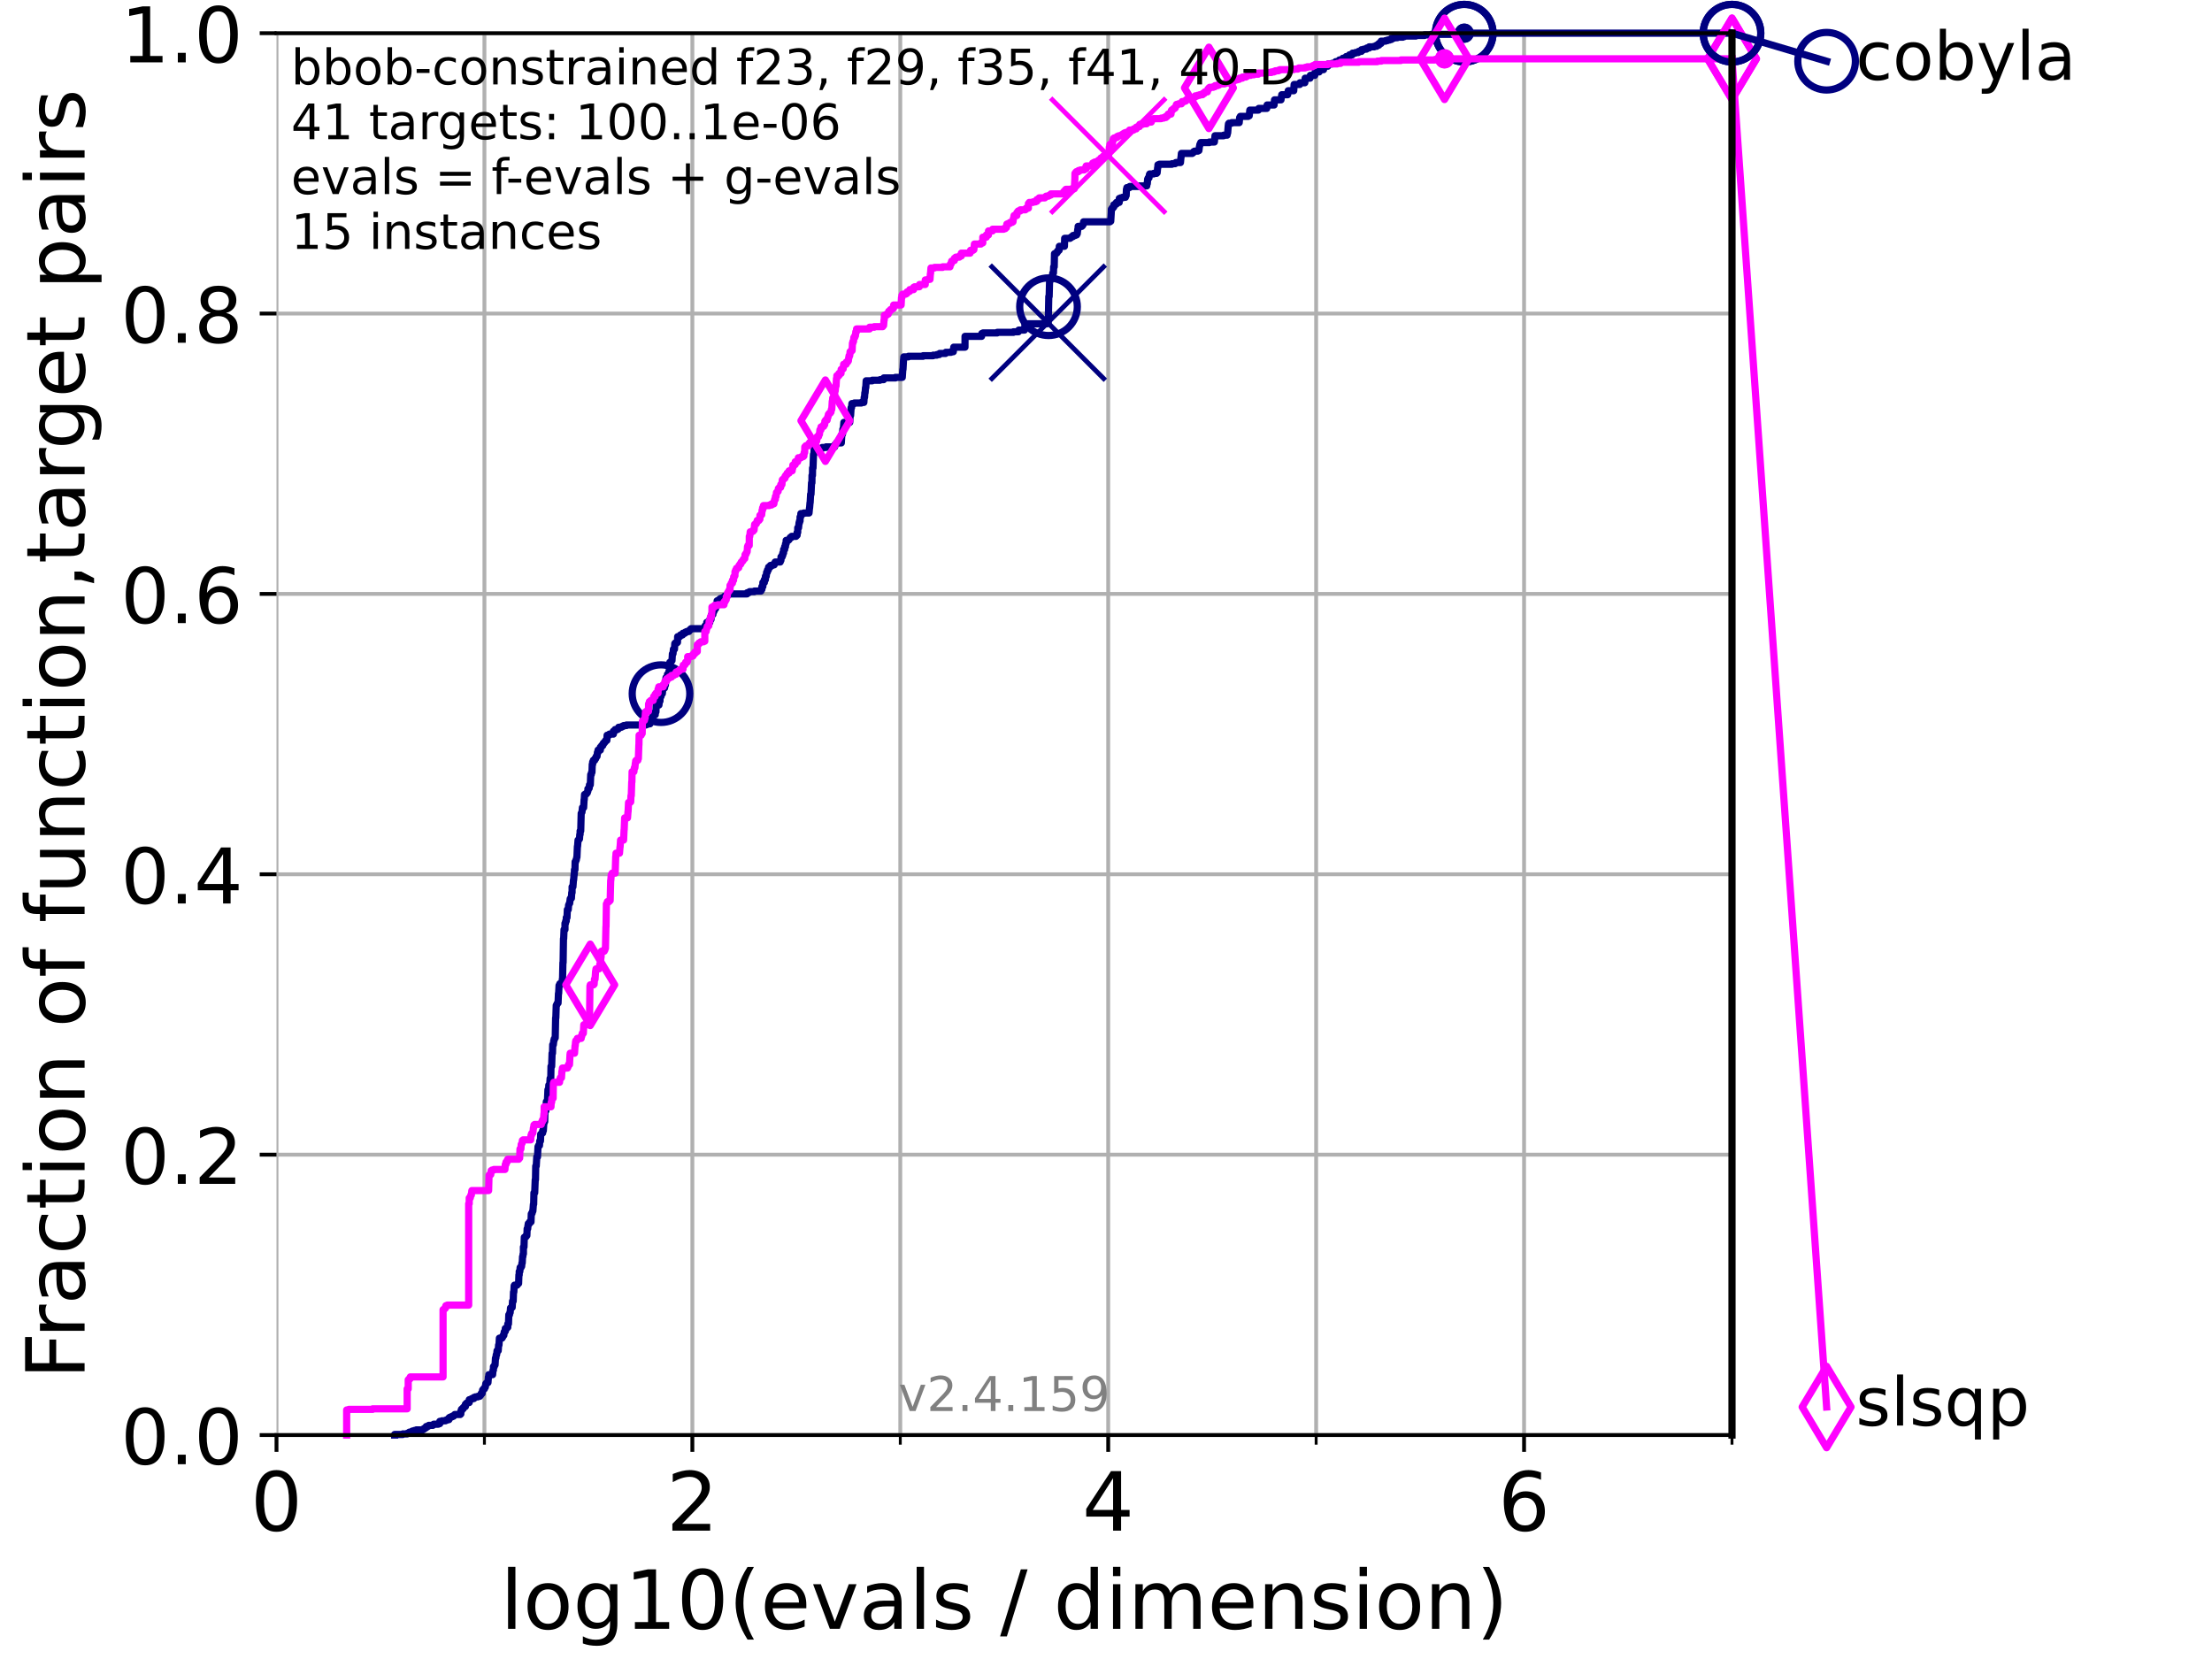 <?xml version="1.0" encoding="utf-8" standalone="no"?>
<!DOCTYPE svg PUBLIC "-//W3C//DTD SVG 1.1//EN"
  "http://www.w3.org/Graphics/SVG/1.1/DTD/svg11.dtd">
<!-- Created with matplotlib (https://matplotlib.org/) -->
<svg height="345.6pt" version="1.1" viewBox="0 0 460.8 345.6" width="460.8pt" xmlns="http://www.w3.org/2000/svg" xmlns:xlink="http://www.w3.org/1999/xlink">
 <defs>
  <style type="text/css">*{stroke-linecap:butt;stroke-linejoin:round;}</style>
 </defs>
 <g id="figure_1">
  <g id="patch_1">
   <path d="M 0 345.6 
L 460.8 345.6 
L 460.8 0 
L 0 0 
z
" style="fill:#ffffff;"/>
  </g>
  <g id="axes_1">
   <g id="patch_2">
    <path d="M 57.6 298.944 
L 360.806 298.944 
L 360.806 6.912 
L 57.6 6.912 
z
" style="fill:#ffffff;"/>
   </g>
   <g id="matplotlib.axis_1">
    <g id="xtick_1">
     <g id="line2d_1">
      <path clip-path="url(#pa4540b8f17)" d="M 57.6 298.944 
L 57.6 6.912 
" style="fill:none;stroke:#b0b0b0;stroke-linecap:square;stroke-width:0.8;"/>
     </g>
     <g id="line2d_2">
      <defs>
       <path d="M 0 0 
L 0 3.5 
" id="m896b54ed76" style="stroke:#000000;stroke-width:0.8;"/>
      </defs>
      <g>
       <use style="stroke:#000000;stroke-width:0.8;" x="57.6" xlink:href="#m896b54ed76" y="298.944"/>
      </g>
     </g>
     <g id="text_1">
      <!-- 0 -->
      <g transform="translate(52.192 318.861)scale(0.17 -0.17)">
       <defs>
        <path d="M 31.781 66.406 
Q 24.172 66.406 20.328 58.906 
Q 16.5 51.422 16.5 36.375 
Q 16.5 21.391 20.328 13.891 
Q 24.172 6.391 31.781 6.391 
Q 39.453 6.391 43.281 13.891 
Q 47.125 21.391 47.125 36.375 
Q 47.125 51.422 43.281 58.906 
Q 39.453 66.406 31.781 66.406 
z
M 31.781 74.219 
Q 44.047 74.219 50.516 64.516 
Q 56.984 54.828 56.984 36.375 
Q 56.984 17.969 50.516 8.266 
Q 44.047 -1.422 31.781 -1.422 
Q 19.531 -1.422 13.062 8.266 
Q 6.594 17.969 6.594 36.375 
Q 6.594 54.828 13.062 64.516 
Q 19.531 74.219 31.781 74.219 
z
" id="DejaVuSans-48"/>
       </defs>
       <use xlink:href="#DejaVuSans-48"/>
      </g>
     </g>
    </g>
    <g id="xtick_2">
     <g id="line2d_3">
      <path clip-path="url(#pa4540b8f17)" d="M 144.23 298.944 
L 144.23 6.912 
" style="fill:none;stroke:#b0b0b0;stroke-linecap:square;stroke-width:0.8;"/>
     </g>
     <g id="line2d_4">
      <g>
       <use style="stroke:#000000;stroke-width:0.8;" x="144.23" xlink:href="#m896b54ed76" y="298.944"/>
      </g>
     </g>
     <g id="text_2">
      <!-- 2 -->
      <g transform="translate(138.822 318.861)scale(0.17 -0.17)">
       <defs>
        <path d="M 19.188 8.297 
L 53.609 8.297 
L 53.609 0 
L 7.328 0 
L 7.328 8.297 
Q 12.938 14.109 22.625 23.891 
Q 32.328 33.688 34.812 36.531 
Q 39.547 41.844 41.422 45.531 
Q 43.312 49.219 43.312 52.781 
Q 43.312 58.594 39.234 62.25 
Q 35.156 65.922 28.609 65.922 
Q 23.969 65.922 18.812 64.312 
Q 13.672 62.703 7.812 59.422 
L 7.812 69.391 
Q 13.766 71.781 18.938 73 
Q 24.125 74.219 28.422 74.219 
Q 39.75 74.219 46.484 68.547 
Q 53.219 62.891 53.219 53.422 
Q 53.219 48.922 51.531 44.891 
Q 49.859 40.875 45.406 35.406 
Q 44.188 33.984 37.641 27.219 
Q 31.109 20.453 19.188 8.297 
z
" id="DejaVuSans-50"/>
       </defs>
       <use xlink:href="#DejaVuSans-50"/>
      </g>
     </g>
    </g>
    <g id="xtick_3">
     <g id="line2d_5">
      <path clip-path="url(#pa4540b8f17)" d="M 230.861 298.944 
L 230.861 6.912 
" style="fill:none;stroke:#b0b0b0;stroke-linecap:square;stroke-width:0.8;"/>
     </g>
     <g id="line2d_6">
      <g>
       <use style="stroke:#000000;stroke-width:0.8;" x="230.861" xlink:href="#m896b54ed76" y="298.944"/>
      </g>
     </g>
     <g id="text_3">
      <!-- 4 -->
      <g transform="translate(225.453 318.861)scale(0.17 -0.17)">
       <defs>
        <path d="M 37.797 64.312 
L 12.891 25.391 
L 37.797 25.391 
z
M 35.203 72.906 
L 47.609 72.906 
L 47.609 25.391 
L 58.016 25.391 
L 58.016 17.188 
L 47.609 17.188 
L 47.609 0 
L 37.797 0 
L 37.797 17.188 
L 4.891 17.188 
L 4.891 26.703 
z
" id="DejaVuSans-52"/>
       </defs>
       <use xlink:href="#DejaVuSans-52"/>
      </g>
     </g>
    </g>
    <g id="xtick_4">
     <g id="line2d_7">
      <path clip-path="url(#pa4540b8f17)" d="M 317.491 298.944 
L 317.491 6.912 
" style="fill:none;stroke:#b0b0b0;stroke-linecap:square;stroke-width:0.8;"/>
     </g>
     <g id="line2d_8">
      <g>
       <use style="stroke:#000000;stroke-width:0.8;" x="317.491" xlink:href="#m896b54ed76" y="298.944"/>
      </g>
     </g>
     <g id="text_4">
      <!-- 6 -->
      <g transform="translate(312.083 318.861)scale(0.17 -0.17)">
       <defs>
        <path d="M 33.016 40.375 
Q 26.375 40.375 22.484 35.828 
Q 18.609 31.297 18.609 23.391 
Q 18.609 15.531 22.484 10.953 
Q 26.375 6.391 33.016 6.391 
Q 39.656 6.391 43.531 10.953 
Q 47.406 15.531 47.406 23.391 
Q 47.406 31.297 43.531 35.828 
Q 39.656 40.375 33.016 40.375 
z
M 52.594 71.297 
L 52.594 62.312 
Q 48.875 64.062 45.094 64.984 
Q 41.312 65.922 37.594 65.922 
Q 27.828 65.922 22.672 59.328 
Q 17.531 52.734 16.797 39.406 
Q 19.672 43.656 24.016 45.922 
Q 28.375 48.188 33.594 48.188 
Q 44.578 48.188 50.953 41.516 
Q 57.328 34.859 57.328 23.391 
Q 57.328 12.156 50.688 5.359 
Q 44.047 -1.422 33.016 -1.422 
Q 20.359 -1.422 13.672 8.266 
Q 6.984 17.969 6.984 36.375 
Q 6.984 53.656 15.188 63.938 
Q 23.391 74.219 37.203 74.219 
Q 40.922 74.219 44.703 73.484 
Q 48.484 72.75 52.594 71.297 
z
" id="DejaVuSans-54"/>
       </defs>
       <use xlink:href="#DejaVuSans-54"/>
      </g>
     </g>
    </g>
    <g id="xtick_5">
     <g id="line2d_9">
      <path clip-path="url(#pa4540b8f17)" d="M 100.915 298.944 
L 100.915 6.912 
" style="fill:none;stroke:#b0b0b0;stroke-linecap:square;stroke-width:0.8;"/>
     </g>
     <g id="line2d_10">
      <defs>
       <path d="M 0 0 
L 0 2 
" id="m6a75d61f17" style="stroke:#000000;stroke-width:0.6;"/>
      </defs>
      <g>
       <use style="stroke:#000000;stroke-width:0.6;" x="100.915" xlink:href="#m6a75d61f17" y="298.944"/>
      </g>
     </g>
    </g>
    <g id="xtick_6">
     <g id="line2d_11">
      <path clip-path="url(#pa4540b8f17)" d="M 187.546 298.944 
L 187.546 6.912 
" style="fill:none;stroke:#b0b0b0;stroke-linecap:square;stroke-width:0.8;"/>
     </g>
     <g id="line2d_12">
      <g>
       <use style="stroke:#000000;stroke-width:0.6;" x="187.546" xlink:href="#m6a75d61f17" y="298.944"/>
      </g>
     </g>
    </g>
    <g id="xtick_7">
     <g id="line2d_13">
      <path clip-path="url(#pa4540b8f17)" d="M 274.176 298.944 
L 274.176 6.912 
" style="fill:none;stroke:#b0b0b0;stroke-linecap:square;stroke-width:0.8;"/>
     </g>
     <g id="line2d_14">
      <g>
       <use style="stroke:#000000;stroke-width:0.6;" x="274.176" xlink:href="#m6a75d61f17" y="298.944"/>
      </g>
     </g>
    </g>
    <g id="xtick_8">
     <g id="line2d_15">
      <path clip-path="url(#pa4540b8f17)" d="M 360.806 298.944 
L 360.806 6.912 
" style="fill:none;stroke:#b0b0b0;stroke-linecap:square;stroke-width:0.8;"/>
     </g>
     <g id="line2d_16">
      <g>
       <use style="stroke:#000000;stroke-width:0.6;" x="360.806" xlink:href="#m6a75d61f17" y="298.944"/>
      </g>
     </g>
    </g>
    <g id="text_5">
     <!-- log10(evals / dimension) -->
     <g transform="translate(104.239 339.314)scale(0.17 -0.17)">
      <defs>
       <path d="M 9.422 75.984 
L 18.406 75.984 
L 18.406 0 
L 9.422 0 
z
" id="DejaVuSans-108"/>
       <path d="M 30.609 48.391 
Q 23.391 48.391 19.188 42.75 
Q 14.984 37.109 14.984 27.297 
Q 14.984 17.484 19.156 11.844 
Q 23.344 6.203 30.609 6.203 
Q 37.797 6.203 41.984 11.859 
Q 46.188 17.531 46.188 27.297 
Q 46.188 37.016 41.984 42.703 
Q 37.797 48.391 30.609 48.391 
z
M 30.609 56 
Q 42.328 56 49.016 48.375 
Q 55.719 40.766 55.719 27.297 
Q 55.719 13.875 49.016 6.219 
Q 42.328 -1.422 30.609 -1.422 
Q 18.844 -1.422 12.172 6.219 
Q 5.516 13.875 5.516 27.297 
Q 5.516 40.766 12.172 48.375 
Q 18.844 56 30.609 56 
z
" id="DejaVuSans-111"/>
       <path d="M 45.406 27.984 
Q 45.406 37.75 41.375 43.109 
Q 37.359 48.484 30.078 48.484 
Q 22.859 48.484 18.828 43.109 
Q 14.797 37.75 14.797 27.984 
Q 14.797 18.266 18.828 12.891 
Q 22.859 7.516 30.078 7.516 
Q 37.359 7.516 41.375 12.891 
Q 45.406 18.266 45.406 27.984 
z
M 54.391 6.781 
Q 54.391 -7.172 48.188 -13.984 
Q 42 -20.797 29.203 -20.797 
Q 24.469 -20.797 20.266 -20.094 
Q 16.062 -19.391 12.109 -17.922 
L 12.109 -9.188 
Q 16.062 -11.328 19.922 -12.344 
Q 23.781 -13.375 27.781 -13.375 
Q 36.625 -13.375 41.016 -8.766 
Q 45.406 -4.156 45.406 5.172 
L 45.406 9.625 
Q 42.625 4.781 38.281 2.391 
Q 33.938 0 27.875 0 
Q 17.828 0 11.672 7.656 
Q 5.516 15.328 5.516 27.984 
Q 5.516 40.672 11.672 48.328 
Q 17.828 56 27.875 56 
Q 33.938 56 38.281 53.609 
Q 42.625 51.219 45.406 46.391 
L 45.406 54.688 
L 54.391 54.688 
z
" id="DejaVuSans-103"/>
       <path d="M 12.406 8.297 
L 28.516 8.297 
L 28.516 63.922 
L 10.984 60.406 
L 10.984 69.391 
L 28.422 72.906 
L 38.281 72.906 
L 38.281 8.297 
L 54.391 8.297 
L 54.391 0 
L 12.406 0 
z
" id="DejaVuSans-49"/>
       <path d="M 31 75.875 
Q 24.469 64.656 21.281 53.656 
Q 18.109 42.672 18.109 31.391 
Q 18.109 20.125 21.312 9.062 
Q 24.516 -2 31 -13.188 
L 23.188 -13.188 
Q 15.875 -1.703 12.234 9.375 
Q 8.594 20.453 8.594 31.391 
Q 8.594 42.281 12.203 53.312 
Q 15.828 64.359 23.188 75.875 
z
" id="DejaVuSans-40"/>
       <path d="M 56.203 29.594 
L 56.203 25.203 
L 14.891 25.203 
Q 15.484 15.922 20.484 11.062 
Q 25.484 6.203 34.422 6.203 
Q 39.594 6.203 44.453 7.469 
Q 49.312 8.734 54.109 11.281 
L 54.109 2.781 
Q 49.266 0.734 44.188 -0.344 
Q 39.109 -1.422 33.891 -1.422 
Q 20.797 -1.422 13.156 6.188 
Q 5.516 13.812 5.516 26.812 
Q 5.516 40.234 12.766 48.109 
Q 20.016 56 32.328 56 
Q 43.359 56 49.781 48.891 
Q 56.203 41.797 56.203 29.594 
z
M 47.219 32.234 
Q 47.125 39.594 43.094 43.984 
Q 39.062 48.391 32.422 48.391 
Q 24.906 48.391 20.391 44.141 
Q 15.875 39.891 15.188 32.172 
z
" id="DejaVuSans-101"/>
       <path d="M 2.984 54.688 
L 12.5 54.688 
L 29.594 8.797 
L 46.688 54.688 
L 56.203 54.688 
L 35.688 0 
L 23.484 0 
z
" id="DejaVuSans-118"/>
       <path d="M 34.281 27.484 
Q 23.391 27.484 19.188 25 
Q 14.984 22.516 14.984 16.5 
Q 14.984 11.719 18.141 8.906 
Q 21.297 6.109 26.703 6.109 
Q 34.188 6.109 38.703 11.406 
Q 43.219 16.703 43.219 25.484 
L 43.219 27.484 
z
M 52.203 31.203 
L 52.203 0 
L 43.219 0 
L 43.219 8.297 
Q 40.141 3.328 35.547 0.953 
Q 30.953 -1.422 24.312 -1.422 
Q 15.922 -1.422 10.953 3.297 
Q 6 8.016 6 15.922 
Q 6 25.141 12.172 29.828 
Q 18.359 34.516 30.609 34.516 
L 43.219 34.516 
L 43.219 35.406 
Q 43.219 41.609 39.141 45 
Q 35.062 48.391 27.688 48.391 
Q 23 48.391 18.547 47.266 
Q 14.109 46.141 10.016 43.891 
L 10.016 52.203 
Q 14.938 54.109 19.578 55.047 
Q 24.219 56 28.609 56 
Q 40.484 56 46.344 49.844 
Q 52.203 43.703 52.203 31.203 
z
" id="DejaVuSans-97"/>
       <path d="M 44.281 53.078 
L 44.281 44.578 
Q 40.484 46.531 36.375 47.5 
Q 32.281 48.484 27.875 48.484 
Q 21.188 48.484 17.844 46.438 
Q 14.5 44.391 14.5 40.281 
Q 14.5 37.156 16.891 35.375 
Q 19.281 33.594 26.516 31.984 
L 29.594 31.297 
Q 39.156 29.25 43.188 25.516 
Q 47.219 21.781 47.219 15.094 
Q 47.219 7.469 41.188 3.016 
Q 35.156 -1.422 24.609 -1.422 
Q 20.219 -1.422 15.453 -0.562 
Q 10.688 0.297 5.422 2 
L 5.422 11.281 
Q 10.406 8.688 15.234 7.391 
Q 20.062 6.109 24.812 6.109 
Q 31.156 6.109 34.562 8.281 
Q 37.984 10.453 37.984 14.406 
Q 37.984 18.062 35.516 20.016 
Q 33.062 21.969 24.703 23.781 
L 21.578 24.516 
Q 13.234 26.266 9.516 29.906 
Q 5.812 33.547 5.812 39.891 
Q 5.812 47.609 11.281 51.797 
Q 16.75 56 26.812 56 
Q 31.781 56 36.172 55.266 
Q 40.578 54.547 44.281 53.078 
z
" id="DejaVuSans-115"/>
       <path id="DejaVuSans-32"/>
       <path d="M 25.391 72.906 
L 33.688 72.906 
L 8.297 -9.281 
L 0 -9.281 
z
" id="DejaVuSans-47"/>
       <path d="M 45.406 46.391 
L 45.406 75.984 
L 54.391 75.984 
L 54.391 0 
L 45.406 0 
L 45.406 8.203 
Q 42.578 3.328 38.25 0.953 
Q 33.938 -1.422 27.875 -1.422 
Q 17.969 -1.422 11.734 6.484 
Q 5.516 14.406 5.516 27.297 
Q 5.516 40.188 11.734 48.094 
Q 17.969 56 27.875 56 
Q 33.938 56 38.25 53.625 
Q 42.578 51.266 45.406 46.391 
z
M 14.797 27.297 
Q 14.797 17.391 18.875 11.75 
Q 22.953 6.109 30.078 6.109 
Q 37.203 6.109 41.297 11.75 
Q 45.406 17.391 45.406 27.297 
Q 45.406 37.203 41.297 42.844 
Q 37.203 48.484 30.078 48.484 
Q 22.953 48.484 18.875 42.844 
Q 14.797 37.203 14.797 27.297 
z
" id="DejaVuSans-100"/>
       <path d="M 9.422 54.688 
L 18.406 54.688 
L 18.406 0 
L 9.422 0 
z
M 9.422 75.984 
L 18.406 75.984 
L 18.406 64.594 
L 9.422 64.594 
z
" id="DejaVuSans-105"/>
       <path d="M 52 44.188 
Q 55.375 50.25 60.062 53.125 
Q 64.75 56 71.094 56 
Q 79.641 56 84.281 50.016 
Q 88.922 44.047 88.922 33.016 
L 88.922 0 
L 79.891 0 
L 79.891 32.719 
Q 79.891 40.578 77.094 44.375 
Q 74.312 48.188 68.609 48.188 
Q 61.625 48.188 57.562 43.547 
Q 53.516 38.922 53.516 30.906 
L 53.516 0 
L 44.484 0 
L 44.484 32.719 
Q 44.484 40.625 41.703 44.406 
Q 38.922 48.188 33.109 48.188 
Q 26.219 48.188 22.156 43.531 
Q 18.109 38.875 18.109 30.906 
L 18.109 0 
L 9.078 0 
L 9.078 54.688 
L 18.109 54.688 
L 18.109 46.188 
Q 21.188 51.219 25.484 53.609 
Q 29.781 56 35.688 56 
Q 41.656 56 45.828 52.969 
Q 50 49.953 52 44.188 
z
" id="DejaVuSans-109"/>
       <path d="M 54.891 33.016 
L 54.891 0 
L 45.906 0 
L 45.906 32.719 
Q 45.906 40.484 42.875 44.328 
Q 39.844 48.188 33.797 48.188 
Q 26.516 48.188 22.312 43.547 
Q 18.109 38.922 18.109 30.906 
L 18.109 0 
L 9.078 0 
L 9.078 54.688 
L 18.109 54.688 
L 18.109 46.188 
Q 21.344 51.125 25.703 53.562 
Q 30.078 56 35.797 56 
Q 45.219 56 50.047 50.172 
Q 54.891 44.344 54.891 33.016 
z
" id="DejaVuSans-110"/>
       <path d="M 8.016 75.875 
L 15.828 75.875 
Q 23.141 64.359 26.781 53.312 
Q 30.422 42.281 30.422 31.391 
Q 30.422 20.453 26.781 9.375 
Q 23.141 -1.703 15.828 -13.188 
L 8.016 -13.188 
Q 14.5 -2 17.703 9.062 
Q 20.906 20.125 20.906 31.391 
Q 20.906 42.672 17.703 53.656 
Q 14.5 64.656 8.016 75.875 
z
" id="DejaVuSans-41"/>
      </defs>
      <use xlink:href="#DejaVuSans-108"/>
      <use x="27.783" xlink:href="#DejaVuSans-111"/>
      <use x="88.965" xlink:href="#DejaVuSans-103"/>
      <use x="152.441" xlink:href="#DejaVuSans-49"/>
      <use x="216.064" xlink:href="#DejaVuSans-48"/>
      <use x="279.688" xlink:href="#DejaVuSans-40"/>
      <use x="318.701" xlink:href="#DejaVuSans-101"/>
      <use x="380.225" xlink:href="#DejaVuSans-118"/>
      <use x="439.404" xlink:href="#DejaVuSans-97"/>
      <use x="500.684" xlink:href="#DejaVuSans-108"/>
      <use x="528.467" xlink:href="#DejaVuSans-115"/>
      <use x="580.566" xlink:href="#DejaVuSans-32"/>
      <use x="612.354" xlink:href="#DejaVuSans-47"/>
      <use x="646.045" xlink:href="#DejaVuSans-32"/>
      <use x="677.832" xlink:href="#DejaVuSans-100"/>
      <use x="741.309" xlink:href="#DejaVuSans-105"/>
      <use x="769.092" xlink:href="#DejaVuSans-109"/>
      <use x="866.504" xlink:href="#DejaVuSans-101"/>
      <use x="928.027" xlink:href="#DejaVuSans-110"/>
      <use x="991.406" xlink:href="#DejaVuSans-115"/>
      <use x="1043.506" xlink:href="#DejaVuSans-105"/>
      <use x="1071.289" xlink:href="#DejaVuSans-111"/>
      <use x="1132.471" xlink:href="#DejaVuSans-110"/>
      <use x="1195.85" xlink:href="#DejaVuSans-41"/>
     </g>
    </g>
   </g>
   <g id="matplotlib.axis_2">
    <g id="ytick_1">
     <g id="line2d_17">
      <path clip-path="url(#pa4540b8f17)" d="M 57.6 298.944 
L 360.806 298.944 
" style="fill:none;stroke:#b0b0b0;stroke-linecap:square;stroke-width:0.8;"/>
     </g>
     <g id="line2d_18">
      <defs>
       <path d="M 0 0 
L -3.5 0 
" id="m4c0a98842f" style="stroke:#000000;stroke-width:0.8;"/>
      </defs>
      <g>
       <use style="stroke:#000000;stroke-width:0.8;" x="57.6" xlink:href="#m4c0a98842f" y="298.944"/>
      </g>
     </g>
     <g id="text_6">
      <!-- 0.0 -->
      <g transform="translate(25.155 305.023)scale(0.16 -0.16)">
       <defs>
        <path d="M 10.688 12.406 
L 21 12.406 
L 21 0 
L 10.688 0 
z
" id="DejaVuSans-46"/>
       </defs>
       <use xlink:href="#DejaVuSans-48"/>
       <use x="63.623" xlink:href="#DejaVuSans-46"/>
       <use x="95.41" xlink:href="#DejaVuSans-48"/>
      </g>
     </g>
    </g>
    <g id="ytick_2">
     <g id="line2d_19">
      <path clip-path="url(#pa4540b8f17)" d="M 57.6 240.538 
L 360.806 240.538 
" style="fill:none;stroke:#b0b0b0;stroke-linecap:square;stroke-width:0.8;"/>
     </g>
     <g id="line2d_20">
      <g>
       <use style="stroke:#000000;stroke-width:0.8;" x="57.6" xlink:href="#m4c0a98842f" y="240.538"/>
      </g>
     </g>
     <g id="text_7">
      <!-- 0.2 -->
      <g transform="translate(25.155 246.616)scale(0.16 -0.16)">
       <use xlink:href="#DejaVuSans-48"/>
       <use x="63.623" xlink:href="#DejaVuSans-46"/>
       <use x="95.41" xlink:href="#DejaVuSans-50"/>
      </g>
     </g>
    </g>
    <g id="ytick_3">
     <g id="line2d_21">
      <path clip-path="url(#pa4540b8f17)" d="M 57.6 182.131 
L 360.806 182.131 
" style="fill:none;stroke:#b0b0b0;stroke-linecap:square;stroke-width:0.8;"/>
     </g>
     <g id="line2d_22">
      <g>
       <use style="stroke:#000000;stroke-width:0.8;" x="57.6" xlink:href="#m4c0a98842f" y="182.131"/>
      </g>
     </g>
     <g id="text_8">
      <!-- 0.4 -->
      <g transform="translate(25.155 188.21)scale(0.16 -0.16)">
       <use xlink:href="#DejaVuSans-48"/>
       <use x="63.623" xlink:href="#DejaVuSans-46"/>
       <use x="95.41" xlink:href="#DejaVuSans-52"/>
      </g>
     </g>
    </g>
    <g id="ytick_4">
     <g id="line2d_23">
      <path clip-path="url(#pa4540b8f17)" d="M 57.6 123.725 
L 360.806 123.725 
" style="fill:none;stroke:#b0b0b0;stroke-linecap:square;stroke-width:0.8;"/>
     </g>
     <g id="line2d_24">
      <g>
       <use style="stroke:#000000;stroke-width:0.8;" x="57.6" xlink:href="#m4c0a98842f" y="123.725"/>
      </g>
     </g>
     <g id="text_9">
      <!-- 0.6 -->
      <g transform="translate(25.155 129.804)scale(0.16 -0.16)">
       <use xlink:href="#DejaVuSans-48"/>
       <use x="63.623" xlink:href="#DejaVuSans-46"/>
       <use x="95.41" xlink:href="#DejaVuSans-54"/>
      </g>
     </g>
    </g>
    <g id="ytick_5">
     <g id="line2d_25">
      <path clip-path="url(#pa4540b8f17)" d="M 57.6 65.318 
L 360.806 65.318 
" style="fill:none;stroke:#b0b0b0;stroke-linecap:square;stroke-width:0.8;"/>
     </g>
     <g id="line2d_26">
      <g>
       <use style="stroke:#000000;stroke-width:0.8;" x="57.6" xlink:href="#m4c0a98842f" y="65.318"/>
      </g>
     </g>
     <g id="text_10">
      <!-- 0.8 -->
      <g transform="translate(25.155 71.397)scale(0.16 -0.16)">
       <defs>
        <path d="M 31.781 34.625 
Q 24.75 34.625 20.719 30.859 
Q 16.703 27.094 16.703 20.516 
Q 16.703 13.922 20.719 10.156 
Q 24.75 6.391 31.781 6.391 
Q 38.812 6.391 42.859 10.172 
Q 46.922 13.969 46.922 20.516 
Q 46.922 27.094 42.891 30.859 
Q 38.875 34.625 31.781 34.625 
z
M 21.922 38.812 
Q 15.578 40.375 12.031 44.719 
Q 8.5 49.078 8.5 55.328 
Q 8.5 64.062 14.719 69.141 
Q 20.953 74.219 31.781 74.219 
Q 42.672 74.219 48.875 69.141 
Q 55.078 64.062 55.078 55.328 
Q 55.078 49.078 51.531 44.719 
Q 48 40.375 41.703 38.812 
Q 48.828 37.156 52.797 32.312 
Q 56.781 27.484 56.781 20.516 
Q 56.781 9.906 50.312 4.234 
Q 43.844 -1.422 31.781 -1.422 
Q 19.734 -1.422 13.25 4.234 
Q 6.781 9.906 6.781 20.516 
Q 6.781 27.484 10.781 32.312 
Q 14.797 37.156 21.922 38.812 
z
M 18.312 54.391 
Q 18.312 48.734 21.844 45.562 
Q 25.391 42.391 31.781 42.391 
Q 38.141 42.391 41.719 45.562 
Q 45.312 48.734 45.312 54.391 
Q 45.312 60.062 41.719 63.234 
Q 38.141 66.406 31.781 66.406 
Q 25.391 66.406 21.844 63.234 
Q 18.312 60.062 18.312 54.391 
z
" id="DejaVuSans-56"/>
       </defs>
       <use xlink:href="#DejaVuSans-48"/>
       <use x="63.623" xlink:href="#DejaVuSans-46"/>
       <use x="95.41" xlink:href="#DejaVuSans-56"/>
      </g>
     </g>
    </g>
    <g id="ytick_6">
     <g id="line2d_27">
      <path clip-path="url(#pa4540b8f17)" d="M 57.6 6.912 
L 360.806 6.912 
" style="fill:none;stroke:#b0b0b0;stroke-linecap:square;stroke-width:0.8;"/>
     </g>
     <g id="line2d_28">
      <g>
       <use style="stroke:#000000;stroke-width:0.8;" x="57.6" xlink:href="#m4c0a98842f" y="6.912"/>
      </g>
     </g>
     <g id="text_11">
      <!-- 1.0 -->
      <g transform="translate(25.155 12.991)scale(0.16 -0.16)">
       <use xlink:href="#DejaVuSans-49"/>
       <use x="63.623" xlink:href="#DejaVuSans-46"/>
       <use x="95.41" xlink:href="#DejaVuSans-48"/>
      </g>
     </g>
    </g>
    <g id="text_12">
     <!-- Fraction of function,target pairs -->
     <g transform="translate(17.62 287.313)rotate(-90)scale(0.17 -0.17)">
      <defs>
       <path d="M 9.812 72.906 
L 51.703 72.906 
L 51.703 64.594 
L 19.672 64.594 
L 19.672 43.109 
L 48.578 43.109 
L 48.578 34.812 
L 19.672 34.812 
L 19.672 0 
L 9.812 0 
z
" id="DejaVuSans-70"/>
       <path d="M 41.109 46.297 
Q 39.594 47.172 37.812 47.578 
Q 36.031 48 33.891 48 
Q 26.266 48 22.188 43.047 
Q 18.109 38.094 18.109 28.812 
L 18.109 0 
L 9.078 0 
L 9.078 54.688 
L 18.109 54.688 
L 18.109 46.188 
Q 20.953 51.172 25.484 53.578 
Q 30.031 56 36.531 56 
Q 37.453 56 38.578 55.875 
Q 39.703 55.766 41.062 55.516 
z
" id="DejaVuSans-114"/>
       <path d="M 48.781 52.594 
L 48.781 44.188 
Q 44.969 46.297 41.141 47.344 
Q 37.312 48.391 33.406 48.391 
Q 24.656 48.391 19.812 42.844 
Q 14.984 37.312 14.984 27.297 
Q 14.984 17.281 19.812 11.734 
Q 24.656 6.203 33.406 6.203 
Q 37.312 6.203 41.141 7.25 
Q 44.969 8.297 48.781 10.406 
L 48.781 2.094 
Q 45.016 0.344 40.984 -0.531 
Q 36.969 -1.422 32.422 -1.422 
Q 20.062 -1.422 12.781 6.344 
Q 5.516 14.109 5.516 27.297 
Q 5.516 40.672 12.859 48.328 
Q 20.219 56 33.016 56 
Q 37.156 56 41.109 55.141 
Q 45.062 54.297 48.781 52.594 
z
" id="DejaVuSans-99"/>
       <path d="M 18.312 70.219 
L 18.312 54.688 
L 36.812 54.688 
L 36.812 47.703 
L 18.312 47.703 
L 18.312 18.016 
Q 18.312 11.328 20.141 9.422 
Q 21.969 7.516 27.594 7.516 
L 36.812 7.516 
L 36.812 0 
L 27.594 0 
Q 17.188 0 13.234 3.875 
Q 9.281 7.766 9.281 18.016 
L 9.281 47.703 
L 2.688 47.703 
L 2.688 54.688 
L 9.281 54.688 
L 9.281 70.219 
z
" id="DejaVuSans-116"/>
       <path d="M 37.109 75.984 
L 37.109 68.5 
L 28.516 68.5 
Q 23.688 68.5 21.797 66.547 
Q 19.922 64.594 19.922 59.516 
L 19.922 54.688 
L 34.719 54.688 
L 34.719 47.703 
L 19.922 47.703 
L 19.922 0 
L 10.891 0 
L 10.891 47.703 
L 2.297 47.703 
L 2.297 54.688 
L 10.891 54.688 
L 10.891 58.5 
Q 10.891 67.625 15.141 71.797 
Q 19.391 75.984 28.609 75.984 
z
" id="DejaVuSans-102"/>
       <path d="M 8.5 21.578 
L 8.5 54.688 
L 17.484 54.688 
L 17.484 21.922 
Q 17.484 14.156 20.5 10.266 
Q 23.531 6.391 29.594 6.391 
Q 36.859 6.391 41.078 11.031 
Q 45.312 15.672 45.312 23.688 
L 45.312 54.688 
L 54.297 54.688 
L 54.297 0 
L 45.312 0 
L 45.312 8.406 
Q 42.047 3.422 37.719 1 
Q 33.406 -1.422 27.688 -1.422 
Q 18.266 -1.422 13.375 4.438 
Q 8.5 10.297 8.5 21.578 
z
M 31.109 56 
z
" id="DejaVuSans-117"/>
       <path d="M 11.719 12.406 
L 22.016 12.406 
L 22.016 4 
L 14.016 -11.625 
L 7.719 -11.625 
L 11.719 4 
z
" id="DejaVuSans-44"/>
       <path d="M 18.109 8.203 
L 18.109 -20.797 
L 9.078 -20.797 
L 9.078 54.688 
L 18.109 54.688 
L 18.109 46.391 
Q 20.953 51.266 25.266 53.625 
Q 29.594 56 35.594 56 
Q 45.562 56 51.781 48.094 
Q 58.016 40.188 58.016 27.297 
Q 58.016 14.406 51.781 6.484 
Q 45.562 -1.422 35.594 -1.422 
Q 29.594 -1.422 25.266 0.953 
Q 20.953 3.328 18.109 8.203 
z
M 48.688 27.297 
Q 48.688 37.203 44.609 42.844 
Q 40.531 48.484 33.406 48.484 
Q 26.266 48.484 22.188 42.844 
Q 18.109 37.203 18.109 27.297 
Q 18.109 17.391 22.188 11.75 
Q 26.266 6.109 33.406 6.109 
Q 40.531 6.109 44.609 11.75 
Q 48.688 17.391 48.688 27.297 
z
" id="DejaVuSans-112"/>
      </defs>
      <use xlink:href="#DejaVuSans-70"/>
      <use x="50.27" xlink:href="#DejaVuSans-114"/>
      <use x="91.383" xlink:href="#DejaVuSans-97"/>
      <use x="152.662" xlink:href="#DejaVuSans-99"/>
      <use x="207.643" xlink:href="#DejaVuSans-116"/>
      <use x="246.852" xlink:href="#DejaVuSans-105"/>
      <use x="274.635" xlink:href="#DejaVuSans-111"/>
      <use x="335.816" xlink:href="#DejaVuSans-110"/>
      <use x="399.195" xlink:href="#DejaVuSans-32"/>
      <use x="430.982" xlink:href="#DejaVuSans-111"/>
      <use x="492.164" xlink:href="#DejaVuSans-102"/>
      <use x="527.369" xlink:href="#DejaVuSans-32"/>
      <use x="559.156" xlink:href="#DejaVuSans-102"/>
      <use x="594.361" xlink:href="#DejaVuSans-117"/>
      <use x="657.74" xlink:href="#DejaVuSans-110"/>
      <use x="721.119" xlink:href="#DejaVuSans-99"/>
      <use x="776.1" xlink:href="#DejaVuSans-116"/>
      <use x="815.309" xlink:href="#DejaVuSans-105"/>
      <use x="843.092" xlink:href="#DejaVuSans-111"/>
      <use x="904.273" xlink:href="#DejaVuSans-110"/>
      <use x="967.652" xlink:href="#DejaVuSans-44"/>
      <use x="999.439" xlink:href="#DejaVuSans-116"/>
      <use x="1038.648" xlink:href="#DejaVuSans-97"/>
      <use x="1099.928" xlink:href="#DejaVuSans-114"/>
      <use x="1139.291" xlink:href="#DejaVuSans-103"/>
      <use x="1202.768" xlink:href="#DejaVuSans-101"/>
      <use x="1264.291" xlink:href="#DejaVuSans-116"/>
      <use x="1303.5" xlink:href="#DejaVuSans-32"/>
      <use x="1335.287" xlink:href="#DejaVuSans-112"/>
      <use x="1398.764" xlink:href="#DejaVuSans-97"/>
      <use x="1460.043" xlink:href="#DejaVuSans-105"/>
      <use x="1487.826" xlink:href="#DejaVuSans-114"/>
      <use x="1528.939" xlink:href="#DejaVuSans-115"/>
     </g>
    </g>
   </g>
   <g id="line2d_29">
    <defs>
     <path d="M 0 1.5 
C 0.398 1.5 0.779 1.342 1.061 1.061 
C 1.342 0.779 1.5 0.398 1.5 0 
C 1.5 -0.398 1.342 -0.779 1.061 -1.061 
C 0.779 -1.342 0.398 -1.5 0 -1.5 
C -0.398 -1.5 -0.779 -1.342 -1.061 -1.061 
C -1.342 -0.779 -1.5 -0.398 -1.5 0 
C -1.5 0.398 -1.342 0.779 -1.061 1.061 
C -0.779 1.342 -0.398 1.5 0 1.5 
z
" id="m2ab296aede" style="stroke:#000080;"/>
    </defs>
    <g>
     <use style="fill:#000080;stroke:#000080;" x="305.03" xlink:href="#m2ab296aede" y="6.912"/>
     <use style="fill:#000080;stroke:#000080;" x="305.03" xlink:href="#m2ab296aede" y="6.912"/>
    </g>
   </g>
   <g id="line2d_30">
    <path d="M 82.212 298.944 
L 82.212 298.825 
L 83.912 298.825 
L 83.912 298.707 
L 84.819 298.707 
L 84.819 298.588 
L 85.256 298.588 
L 85.256 298.35 
L 85.684 298.35 
L 85.684 298.232 
L 85.894 298.232 
L 85.894 298.113 
L 86.307 298.113 
L 86.307 297.994 
L 86.712 297.994 
L 86.712 297.876 
L 88.063 297.876 
L 88.063 297.757 
L 88.249 297.757 
L 88.249 297.638 
L 88.432 297.638 
L 88.432 297.519 
L 88.614 297.519 
L 88.614 297.401 
L 88.794 297.401 
L 88.794 297.163 
L 89.149 297.163 
L 89.149 297.045 
L 89.324 297.045 
L 89.324 296.926 
L 90.175 296.926 
L 90.175 296.807 
L 90.341 296.807 
L 90.341 296.688 
L 91.306 296.688 
L 91.306 296.57 
L 91.617 296.57 
L 91.617 296.095 
L 92.074 296.095 
L 92.074 295.976 
L 92.812 295.976 
L 92.812 295.857 
L 93.099 295.857 
L 93.099 295.739 
L 93.521 295.739 
L 93.521 295.383 
L 93.66 295.383 
L 93.66 295.264 
L 93.935 295.264 
L 93.935 295.145 
L 94.206 295.145 
L 94.206 295.026 
L 94.472 295.026 
L 94.472 294.908 
L 94.604 294.908 
L 94.604 294.789 
L 94.736 294.789 
L 94.736 294.67 
L 95.876 294.67 
L 95.876 294.552 
L 95.999 294.552 
L 95.999 293.958 
L 96.12 293.958 
L 96.12 293.602 
L 96.241 293.602 
L 96.241 293.483 
L 96.481 293.483 
L 96.481 293.246 
L 96.6 293.246 
L 96.6 293.127 
L 96.718 293.127 
L 96.718 293.008 
L 96.951 293.008 
L 96.951 292.534 
L 97.067 292.534 
L 97.067 292.415 
L 97.182 292.415 
L 97.182 292.296 
L 97.41 292.296 
L 97.41 292.177 
L 97.747 292.177 
L 97.747 291.584 
L 98.078 291.584 
L 98.078 291.465 
L 98.295 291.465 
L 98.295 291.346 
L 98.723 291.346 
L 98.723 291.109 
L 99.037 291.109 
L 99.037 290.99 
L 99.55 290.99 
L 99.55 290.872 
L 99.95 290.872 
L 100.049 290.634 
L 100.147 290.634 
L 100.245 290.278 
L 100.439 290.278 
L 100.535 289.566 
L 100.631 289.566 
L 100.726 289.328 
L 100.915 289.328 
L 101.009 288.972 
L 101.102 288.972 
L 101.195 288.26 
L 101.288 288.26 
L 101.288 288.141 
L 101.471 288.141 
L 101.471 288.022 
L 101.653 288.022 
L 101.743 286.835 
L 101.833 286.835 
L 101.833 286.361 
L 102.622 286.361 
L 102.708 285.411 
L 102.793 285.411 
L 102.793 284.699 
L 102.963 284.699 
L 103.047 284.342 
L 103.131 284.342 
L 103.214 282.918 
L 103.297 282.918 
L 103.38 282.206 
L 103.462 282.206 
L 103.544 281.375 
L 103.788 281.375 
L 103.869 280.187 
L 103.949 280.187 
L 104.029 278.763 
L 104.579 278.763 
L 104.579 278.526 
L 104.733 278.526 
L 104.809 278.169 
L 104.962 278.169 
L 105.037 277.457 
L 105.113 277.457 
L 105.113 277.338 
L 105.263 277.338 
L 105.263 276.745 
L 105.559 276.745 
L 105.559 276.507 
L 105.778 276.507 
L 105.778 275.795 
L 105.923 275.795 
L 105.995 273.896 
L 106.138 273.896 
L 106.209 273.421 
L 106.28 273.421 
L 106.35 272.471 
L 106.491 272.471 
L 106.491 272.352 
L 106.699 272.352 
L 106.768 271.047 
L 106.906 271.047 
L 106.974 269.147 
L 107.042 269.147 
L 107.11 267.841 
L 107.177 267.841 
L 107.177 267.723 
L 107.709 267.723 
L 107.775 267.485 
L 107.905 267.485 
L 107.905 267.367 
L 108.034 267.367 
L 108.098 265.586 
L 108.163 265.586 
L 108.163 264.874 
L 108.29 264.874 
L 108.354 264.043 
L 108.543 264.043 
L 108.543 263.805 
L 108.668 263.805 
L 108.73 263.093 
L 108.792 263.093 
L 108.854 261.787 
L 108.915 261.787 
L 108.977 261.194 
L 109.038 261.194 
L 109.038 259.769 
L 109.159 259.769 
L 109.22 257.751 
L 109.401 257.751 
L 109.401 257.632 
L 109.58 257.632 
L 109.58 257.395 
L 109.757 257.395 
L 109.815 255.97 
L 109.932 255.97 
L 109.99 255.258 
L 110.048 255.258 
L 110.048 254.902 
L 110.278 254.902 
L 110.336 254.546 
L 110.618 254.546 
L 110.675 252.884 
L 110.73 252.884 
L 110.73 252.765 
L 110.842 252.765 
L 110.952 252.29 
L 111.007 252.29 
L 111.117 250.866 
L 111.172 250.866 
L 111.226 248.491 
L 111.389 248.491 
L 111.496 245.761 
L 111.55 245.761 
L 111.603 242.912 
L 111.709 242.912 
L 111.815 241.012 
L 111.972 241.012 
L 112.077 238.876 
L 112.128 238.876 
L 112.18 238.638 
L 112.386 238.638 
L 112.437 237.689 
L 112.589 237.689 
L 112.64 236.264 
L 112.79 236.264 
L 112.89 236.027 
L 113.039 236.027 
L 113.039 235.552 
L 113.186 235.552 
L 113.284 234.008 
L 113.333 234.008 
L 113.43 233.652 
L 113.478 233.652 
L 113.526 231.397 
L 113.718 231.397 
L 113.813 229.497 
L 113.907 229.497 
L 113.954 229.26 
L 114.048 229.26 
L 114.142 227.004 
L 114.281 227.004 
L 114.327 226.055 
L 114.51 226.055 
L 114.602 224.63 
L 114.737 224.63 
L 114.782 222.137 
L 114.917 222.137 
L 115.006 219.407 
L 115.095 219.407 
L 115.139 217.626 
L 115.271 217.626 
L 115.359 216.795 
L 115.402 216.795 
L 115.446 216.439 
L 115.532 216.439 
L 115.576 216.202 
L 115.662 216.202 
L 115.747 212.047 
L 115.79 212.047 
L 115.875 209.435 
L 115.96 209.435 
L 116.044 209.079 
L 116.128 209.079 
L 116.128 208.96 
L 116.253 208.96 
L 116.337 206.942 
L 116.378 206.942 
L 116.46 205.28 
L 116.502 205.28 
L 116.584 205.043 
L 116.624 205.043 
L 116.624 204.924 
L 117.068 204.924 
L 117.147 203.974 
L 117.187 203.974 
L 117.266 200.532 
L 117.306 200.532 
L 117.384 195.546 
L 117.423 195.546 
L 117.501 193.646 
L 117.695 193.646 
L 117.695 192.34 
L 117.81 192.34 
L 117.849 191.866 
L 117.963 191.866 
L 117.963 191.153 
L 118.114 191.153 
L 118.19 189.491 
L 118.376 189.491 
L 118.451 188.542 
L 118.488 188.542 
L 118.598 188.186 
L 118.672 188.186 
L 118.781 187.236 
L 118.854 187.236 
L 118.854 187.117 
L 119.034 187.117 
L 119.106 185.93 
L 119.177 185.93 
L 119.177 184.743 
L 119.354 184.743 
L 119.46 183.318 
L 119.495 183.318 
L 119.6 182.131 
L 119.635 182.131 
L 119.669 181.182 
L 119.773 181.182 
L 119.808 179.52 
L 119.911 179.52 
L 119.979 179.163 
L 120.047 179.163 
L 120.149 178.57 
L 120.183 178.57 
L 120.284 176.314 
L 120.318 176.314 
L 120.418 175.008 
L 120.551 175.008 
L 120.617 174.771 
L 120.716 174.771 
L 120.781 173.821 
L 120.847 173.821 
L 120.847 173.109 
L 120.976 173.109 
L 121.073 169.429 
L 121.106 169.429 
L 121.202 169.192 
L 121.234 169.192 
L 121.329 168.242 
L 121.582 168.242 
L 121.676 166.58 
L 121.707 166.58 
L 121.769 165.511 
L 121.954 165.511 
L 121.954 165.393 
L 122.168 165.393 
L 122.229 165.155 
L 122.35 165.155 
L 122.44 164.799 
L 122.47 164.799 
L 122.47 164.324 
L 122.589 164.324 
L 122.589 164.206 
L 122.737 164.206 
L 122.796 163.493 
L 122.971 163.493 
L 123.059 161.357 
L 123.174 161.357 
L 123.232 160.882 
L 123.318 160.882 
L 123.375 159.22 
L 123.46 159.22 
L 123.46 158.745 
L 123.573 158.745 
L 123.601 158.389 
L 123.881 158.389 
L 123.936 158.033 
L 124.102 158.033 
L 124.211 157.558 
L 124.374 157.558 
L 124.455 156.727 
L 124.589 156.727 
L 124.589 156.252 
L 125.064 156.252 
L 125.064 155.658 
L 125.219 155.658 
L 125.219 155.54 
L 125.348 155.54 
L 125.348 155.302 
L 125.578 155.302 
L 125.679 154.827 
L 125.855 154.827 
L 125.904 154.59 
L 126.053 154.59 
L 126.152 154.353 
L 126.177 154.353 
L 126.177 154.234 
L 126.421 154.234 
L 126.469 153.165 
L 126.876 153.165 
L 126.946 152.928 
L 127.777 152.928 
L 127.777 152.334 
L 128.045 152.334 
L 128.134 151.978 
L 128.636 151.978 
L 128.636 151.86 
L 128.808 151.86 
L 128.872 151.503 
L 129.438 151.503 
L 129.438 151.385 
L 129.664 151.385 
L 129.664 151.266 
L 129.927 151.266 
L 129.927 151.147 
L 130.502 151.147 
L 130.502 151.029 
L 134.566 151.029 
L 134.566 150.91 
L 134.878 150.91 
L 134.878 150.791 
L 135.396 150.791 
L 135.486 150.316 
L 135.784 150.316 
L 135.784 149.841 
L 135.93 149.841 
L 136.003 149.01 
L 136.321 149.01 
L 136.321 148.892 
L 136.506 148.892 
L 136.506 148.298 
L 136.648 148.298 
L 136.69 146.874 
L 137.271 146.874 
L 137.352 146.043 
L 137.487 146.043 
L 137.501 145.093 
L 137.701 145.093 
L 137.701 144.499 
L 137.979 144.499 
L 138.083 143.431 
L 138.252 143.431 
L 138.252 143.312 
L 138.445 143.312 
L 138.445 142.719 
L 138.623 142.719 
L 138.623 141.769 
L 138.737 141.769 
L 138.737 141.175 
L 139 141.175 
L 139.049 140.463 
L 139.369 140.463 
L 139.369 139.751 
L 139.49 139.751 
L 139.538 137.97 
L 139.695 137.97 
L 139.695 137.852 
L 139.814 137.852 
L 139.897 137.614 
L 139.992 137.614 
L 140.074 136.19 
L 140.202 136.19 
L 140.284 135.24 
L 140.503 135.24 
L 140.572 134.053 
L 140.674 134.053 
L 140.674 133.934 
L 141.012 133.934 
L 141.012 133.815 
L 141.134 133.815 
L 141.168 132.628 
L 141.605 132.628 
L 141.605 132.51 
L 141.724 132.51 
L 141.745 132.272 
L 142.18 132.272 
L 142.264 131.916 
L 142.677 131.916 
L 142.779 131.679 
L 143.041 131.679 
L 143.041 131.56 
L 143.497 131.56 
L 143.585 131.322 
L 143.691 131.322 
L 143.691 131.204 
L 143.836 131.204 
L 143.836 131.085 
L 143.951 131.085 
L 143.951 130.966 
L 146.839 130.966 
L 146.88 130.373 
L 147.228 130.373 
L 147.228 129.66 
L 147.859 129.66 
L 147.859 129.067 
L 148.113 129.067 
L 148.19 128.117 
L 148.402 128.117 
L 148.402 127.998 
L 148.514 127.998 
L 148.514 127.405 
L 148.716 127.405 
L 148.797 127.049 
L 148.863 127.049 
L 148.885 126.811 
L 149.061 126.811 
L 149.112 126.218 
L 149.342 126.218 
L 149.392 125.149 
L 149.775 125.149 
L 149.782 124.912 
L 149.956 124.912 
L 149.956 124.793 
L 150.087 124.793 
L 150.087 124.674 
L 150.422 124.674 
L 150.422 124.556 
L 150.823 124.556 
L 150.929 124.2 
L 151.378 124.2 
L 151.404 123.962 
L 151.748 123.962 
L 151.855 123.725 
L 155.609 123.725 
L 155.634 123.487 
L 155.955 123.487 
L 155.955 123.369 
L 156.161 123.369 
L 156.161 123.25 
L 157.142 123.25 
L 157.142 123.131 
L 158.512 123.131 
L 158.512 122.775 
L 158.717 122.775 
L 158.717 122.182 
L 158.917 122.182 
L 158.917 121.351 
L 159.229 121.351 
L 159.229 120.757 
L 159.448 120.757 
L 159.452 120.045 
L 159.623 120.045 
L 159.701 119.214 
L 159.845 119.214 
L 159.886 118.739 
L 160.058 118.739 
L 160.114 118.145 
L 160.427 118.145 
L 160.494 117.789 
L 160.914 117.789 
L 160.914 117.67 
L 161.282 117.67 
L 161.392 117.314 
L 161.411 117.314 
L 161.486 117.077 
L 162.53 117.077 
L 162.636 116.721 
L 162.685 116.721 
L 162.696 116.009 
L 162.934 116.009 
L 162.934 115.652 
L 163.076 115.652 
L 163.076 115.178 
L 163.238 115.178 
L 163.238 114.465 
L 163.463 114.465 
L 163.463 113.872 
L 163.634 113.872 
L 163.634 113.278 
L 163.771 113.278 
L 163.771 112.566 
L 164.232 112.566 
L 164.232 112.447 
L 164.371 112.447 
L 164.474 112.21 
L 164.512 112.21 
L 164.617 111.972 
L 164.851 111.972 
L 164.908 111.735 
L 165.816 111.735 
L 165.816 111.616 
L 165.935 111.616 
L 165.935 111.497 
L 166.054 111.497 
L 166.054 110.904 
L 166.18 110.904 
L 166.183 109.954 
L 166.352 109.954 
L 166.459 108.886 
L 166.548 108.886 
L 166.548 108.53 
L 166.666 108.53 
L 166.666 107.699 
L 166.785 107.699 
L 166.833 106.986 
L 167.429 106.986 
L 167.429 106.868 
L 168.535 106.868 
L 168.635 105.799 
L 168.653 105.799 
L 168.74 104.731 
L 168.768 104.731 
L 168.865 102.95 
L 168.949 102.95 
L 169.055 100.576 
L 169.137 100.576 
L 169.155 99.033 
L 169.25 99.033 
L 169.272 97.489 
L 169.364 97.489 
L 169.47 94.64 
L 169.536 94.64 
L 169.607 93.572 
L 170.01 93.572 
L 170.01 93.453 
L 171.229 93.453 
L 171.271 93.216 
L 172.057 93.216 
L 172.057 93.097 
L 173.864 93.097 
L 173.942 92.622 
L 174.091 92.622 
L 174.17 92.385 
L 174.242 92.385 
L 174.242 92.266 
L 175.26 92.266 
L 175.368 90.485 
L 175.5 90.485 
L 175.58 89.417 
L 175.681 89.417 
L 175.792 87.992 
L 177.016 87.992 
L 177.091 86.568 
L 177.193 86.568 
L 177.303 84.906 
L 177.399 84.906 
L 177.465 84.075 
L 177.957 84.075 
L 177.957 83.956 
L 179.423 83.956 
L 179.423 83.838 
L 179.956 83.838 
L 180.032 82.769 
L 180.102 82.769 
L 180.161 81.819 
L 180.217 81.819 
L 180.301 80.751 
L 180.359 80.751 
L 180.436 79.326 
L 181.702 79.326 
L 181.702 79.208 
L 183.315 79.208 
L 183.315 79.089 
L 184.069 79.089 
L 184.114 78.733 
L 186.53 78.733 
L 186.53 78.614 
L 187.96 78.614 
L 188.071 76.952 
L 188.111 76.952 
L 188.215 75.053 
L 188.225 75.053 
L 188.285 74.341 
L 189.233 74.341 
L 189.233 74.222 
L 192.29 74.222 
L 192.29 74.103 
L 194.399 74.103 
L 194.399 73.984 
L 195.159 73.984 
L 195.159 73.866 
L 195.667 73.866 
L 195.751 73.628 
L 196.977 73.628 
L 197.036 73.391 
L 198.112 73.391 
L 198.112 73.272 
L 198.592 73.272 
L 198.686 72.322 
L 201.025 72.322 
L 201.034 70.067 
L 204.482 70.067 
L 204.53 69.473 
L 204.785 69.473 
L 204.785 69.355 
L 207.737 69.355 
L 207.737 69.236 
L 211.111 69.236 
L 211.111 69.117 
L 212.152 69.117 
L 212.234 68.761 
L 213.419 68.761 
L 213.528 67.574 
L 214.167 67.574 
L 214.167 67.455 
L 218.086 67.455 
L 218.193 67.218 
L 218.372 67.218 
L 218.479 61.757 
L 218.56 61.757 
L 218.644 58.552 
L 218.757 58.552 
L 218.866 57.958 
L 219.124 57.958 
L 219.215 57.365 
L 219.283 57.365 
L 219.31 56.89 
L 219.452 56.89 
L 219.496 55.584 
L 219.613 55.584 
L 219.67 52.854 
L 219.869 52.854 
L 219.869 52.735 
L 220.144 52.735 
L 220.183 52.497 
L 220.311 52.497 
L 220.321 52.26 
L 220.487 52.26 
L 220.487 52.141 
L 220.636 52.141 
L 220.675 51.31 
L 221.74 51.31 
L 221.789 49.648 
L 222.904 49.648 
L 222.904 49.53 
L 223.084 49.53 
L 223.084 49.411 
L 223.253 49.411 
L 223.253 49.292 
L 223.512 49.292 
L 223.527 49.055 
L 223.994 49.055 
L 223.994 48.936 
L 224.283 48.936 
L 224.376 48.699 
L 224.414 48.699 
L 224.521 47.749 
L 224.573 47.749 
L 224.598 47.155 
L 225.353 47.155 
L 225.353 47.037 
L 225.485 47.037 
L 225.544 46.799 
L 225.638 46.799 
L 225.728 46.206 
L 231.226 46.206 
L 231.226 46.087 
L 231.388 46.087 
L 231.496 44.306 
L 231.499 44.306 
L 231.512 43.594 
L 231.625 43.594 
L 231.665 43.357 
L 231.835 43.357 
L 231.937 43.119 
L 232.02 43.119 
L 232.043 42.644 
L 232.281 42.644 
L 232.281 42.526 
L 232.552 42.526 
L 232.568 42.17 
L 233.153 42.17 
L 233.164 41.339 
L 233.445 41.339 
L 233.445 41.22 
L 233.838 41.22 
L 233.838 41.101 
L 234.446 41.101 
L 234.554 40.745 
L 234.603 40.745 
L 234.659 39.439 
L 234.731 39.439 
L 234.746 39.083 
L 235.296 39.083 
L 235.338 38.846 
L 237.394 38.846 
L 237.394 38.727 
L 238.886 38.727 
L 238.908 38.252 
L 239.006 38.252 
L 239.079 37.302 
L 239.124 37.302 
L 239.187 37.065 
L 239.355 37.065 
L 239.446 36.353 
L 239.509 36.353 
L 239.509 36.234 
L 240.325 36.234 
L 240.325 36.115 
L 240.938 36.115 
L 240.938 35.996 
L 241.053 35.996 
L 241.158 34.928 
L 241.194 34.928 
L 241.223 34.335 
L 241.512 34.335 
L 241.512 34.216 
L 244.148 34.216 
L 244.148 34.097 
L 244.813 34.097 
L 244.813 33.978 
L 244.953 33.978 
L 244.953 33.86 
L 245.914 33.86 
L 246.012 32.791 
L 246.029 32.791 
L 246.104 31.96 
L 248.363 31.96 
L 248.363 31.842 
L 248.536 31.842 
L 248.536 31.723 
L 248.651 31.723 
L 248.651 31.604 
L 248.831 31.604 
L 248.831 31.485 
L 249.517 31.485 
L 249.517 31.367 
L 249.754 31.367 
L 249.861 30.536 
L 249.872 30.536 
L 249.963 30.061 
L 250.055 30.061 
L 250.128 29.705 
L 251.92 29.705 
L 251.92 29.586 
L 252.973 29.586 
L 253.082 28.518 
L 253.098 28.518 
L 253.101 28.28 
L 254.898 28.28 
L 254.898 28.161 
L 255.619 28.161 
L 255.711 27.687 
L 255.746 27.687 
L 255.856 26.262 
L 255.857 26.262 
L 255.917 25.787 
L 256.014 25.787 
L 256.014 25.669 
L 256.57 25.669 
L 256.57 25.55 
L 258.151 25.55 
L 258.243 24.481 
L 258.315 24.481 
L 258.382 24.244 
L 260.016 24.244 
L 260.016 24.125 
L 260.24 24.125 
L 260.347 23.057 
L 260.359 23.057 
L 260.359 22.938 
L 262.141 22.938 
L 262.229 22.582 
L 263.888 22.582 
L 263.96 21.87 
L 265.421 21.87 
L 265.504 20.801 
L 266.851 20.801 
L 266.954 20.089 
L 266.971 20.089 
L 267.008 19.733 
L 268.244 19.733 
L 268.348 19.021 
L 268.358 19.021 
L 268.358 18.902 
L 269.51 18.902 
L 269.588 17.596 
L 270.761 17.596 
L 270.805 17.24 
L 271.818 17.24 
L 271.891 16.29 
L 272.906 16.29 
L 272.97 15.697 
L 273.883 15.697 
L 273.959 14.984 
L 274.808 14.984 
L 274.875 14.51 
L 275.717 14.51 
L 275.812 13.797 
L 276.597 13.797 
L 276.662 13.322 
L 277.457 13.322 
L 277.457 13.204 
L 278.183 13.204 
L 278.249 12.848 
L 278.946 12.848 
L 279.004 12.491 
L 279.693 12.491 
L 279.742 12.135 
L 280.386 12.135 
L 280.436 11.779 
L 281.061 11.779 
L 281.109 11.423 
L 281.688 11.423 
L 281.764 11.067 
L 282.351 11.067 
L 282.351 10.948 
L 282.94 10.948 
L 282.998 10.711 
L 283.603 10.711 
L 283.624 10.355 
L 284.093 10.355 
L 284.093 10.236 
L 284.658 10.236 
L 284.724 9.999 
L 285.219 9.999 
L 285.221 9.761 
L 286.273 9.761 
L 286.273 9.642 
L 286.775 9.642 
L 286.787 9.405 
L 287.245 9.405 
L 287.264 9.049 
L 287.691 9.049 
L 287.718 8.574 
L 288.63 8.574 
L 288.63 8.455 
L 289.057 8.455 
L 289.057 8.337 
L 289.498 8.337 
L 289.498 8.218 
L 289.869 8.218 
L 289.881 7.98 
L 290.329 7.98 
L 290.329 7.862 
L 291.069 7.862 
L 291.069 7.743 
L 292.237 7.743 
L 292.237 7.624 
L 292.572 7.624 
L 292.572 7.506 
L 294.966 7.506 
L 294.966 7.387 
L 296.761 7.387 
L 296.761 7.268 
L 298.154 7.268 
L 298.154 7.149 
L 302.852 7.149 
L 302.852 7.031 
L 305.03 7.031 
L 305.03 6.912 
L 360.806 6.912 
L 360.806 6.912 
" style="fill:none;stroke:#000080;stroke-linecap:square;stroke-width:1.5;"/>
   </g>
   <g id="line2d_31">
    <defs>
     <path d="M 0 6 
C 1.591 6 3.117 5.368 4.243 4.243 
C 5.368 3.117 6 1.591 6 0 
C 6 -1.591 5.368 -3.117 4.243 -4.243 
C 3.117 -5.368 1.591 -6 0 -6 
C -1.591 -6 -3.117 -5.368 -4.243 -4.243 
C -5.368 -3.117 -6 -1.591 -6 0 
C -6 1.591 -5.368 3.117 -4.243 4.243 
C -3.117 5.368 -1.591 6 0 6 
z
" id="mf4db5c4744" style="stroke:#000080;stroke-width:1.5;"/>
    </defs>
    <g>
     <use style="fill-opacity:0;stroke:#000080;stroke-width:1.5;" x="137.701" xlink:href="#mf4db5c4744" y="144.499"/>
     <use style="fill-opacity:0;stroke:#000080;stroke-width:1.5;" x="218.424" xlink:href="#mf4db5c4744" y="63.894"/>
     <use style="fill-opacity:0;stroke:#000080;stroke-width:1.5;" x="305.03" xlink:href="#mf4db5c4744" y="6.912"/>
     <use style="fill-opacity:0;stroke:#000080;stroke-width:1.5;" x="305.03" xlink:href="#mf4db5c4744" y="6.912"/>
     <use style="fill-opacity:0;stroke:#000080;stroke-width:1.5;" x="360.806" xlink:href="#mf4db5c4744" y="6.912"/>
    </g>
   </g>
   <g id="line2d_32">
    <path style="fill:none;stroke:#000080;stroke-linecap:square;stroke-width:1.5;"/>
    <g/>
   </g>
   <g id="line2d_33">
    <path clip-path="url(#pa4540b8f17)" d="M 218.268 67.218 
" style="fill:none;stroke:#000080;stroke-linecap:square;stroke-width:1.5;"/>
    <defs>
     <path d="M -12 12 
L 12 -12 
M -12 -12 
L 12 12 
" id="maa754e7286" style="stroke:#000080;"/>
    </defs>
    <g clip-path="url(#pa4540b8f17)">
     <use style="fill:#000080;stroke:#000080;" x="218.268" xlink:href="#maa754e7286" y="67.218"/>
    </g>
   </g>
   <g id="line2d_34">
    <defs>
     <path d="M 0 1.5 
C 0.398 1.5 0.779 1.342 1.061 1.061 
C 1.342 0.779 1.5 0.398 1.5 0 
C 1.5 -0.398 1.342 -0.779 1.061 -1.061 
C 0.779 -1.342 0.398 -1.5 0 -1.5 
C -0.398 -1.5 -0.779 -1.342 -1.061 -1.061 
C -1.342 -0.779 -1.5 -0.398 -1.5 0 
C -1.5 0.398 -1.342 0.779 -1.061 1.061 
C -0.779 1.342 -0.398 1.5 0 1.5 
z
" id="mb15d3cf810" style="stroke:#ff00ff;"/>
    </defs>
    <g>
     <use style="fill:#ff00ff;stroke:#ff00ff;" x="300.919" xlink:href="#mb15d3cf810" y="12.254"/>
     <use style="fill:#ff00ff;stroke:#ff00ff;" x="300.919" xlink:href="#mb15d3cf810" y="12.254"/>
    </g>
   </g>
   <g id="line2d_35">
    <path d="M 72.217 298.944 
L 72.217 293.721 
L 72.645 293.721 
L 72.645 293.602 
L 77.629 293.602 
L 77.629 293.483 
L 84.819 293.483 
L 84.819 289.328 
L 85.039 289.328 
L 85.039 287.429 
L 85.256 287.429 
L 85.256 287.191 
L 85.471 287.191 
L 85.471 286.835 
L 92.298 286.835 
L 92.298 272.827 
L 92.446 272.827 
L 92.446 272.709 
L 92.593 272.709 
L 92.593 272.59 
L 92.739 272.59 
L 92.739 272.352 
L 92.884 272.352 
L 92.884 271.996 
L 93.17 271.996 
L 93.17 271.878 
L 97.635 271.878 
L 97.635 250.747 
L 97.747 250.747 
L 97.747 249.56 
L 97.968 249.56 
L 98.078 248.966 
L 98.187 248.966 
L 98.295 248.016 
L 101.788 248.016 
L 101.878 244.811 
L 101.967 244.811 
L 101.967 244.693 
L 102.232 244.693 
L 102.319 243.862 
L 102.493 243.862 
L 102.493 243.743 
L 102.878 243.743 
L 102.878 243.624 
L 105.188 243.624 
L 105.263 242.556 
L 105.411 242.556 
L 105.411 242.081 
L 105.632 242.081 
L 105.705 241.606 
L 105.778 241.606 
L 105.778 241.487 
L 108.066 241.487 
L 108.066 241.25 
L 108.258 241.25 
L 108.322 239.35 
L 108.511 239.35 
L 108.574 238.401 
L 108.636 238.401 
L 108.699 238.163 
L 108.761 238.163 
L 108.823 237.57 
L 108.977 237.57 
L 108.977 237.451 
L 110.562 237.451 
L 110.618 236.501 
L 110.73 236.501 
L 110.73 236.145 
L 110.842 236.145 
L 110.842 236.027 
L 111.007 236.027 
L 111.117 234.958 
L 111.172 234.958 
L 111.226 234.365 
L 111.362 234.365 
L 111.362 234.246 
L 112.765 234.246 
L 112.865 233.652 
L 113.014 233.652 
L 113.014 233.296 
L 113.211 233.296 
L 113.309 231.99 
L 113.357 231.99 
L 113.357 230.566 
L 114.782 230.566 
L 114.827 229.616 
L 114.917 229.616 
L 114.962 228.785 
L 115.227 228.785 
L 115.271 225.699 
L 115.359 225.699 
L 115.359 225.461 
L 116.563 225.461 
L 116.604 224.868 
L 116.685 224.868 
L 116.726 224.511 
L 116.968 224.511 
L 117.048 223.206 
L 117.088 223.206 
L 117.167 222.493 
L 118.227 222.493 
L 118.302 222.256 
L 118.339 222.256 
L 118.414 221.781 
L 118.635 221.781 
L 118.745 219.644 
L 118.781 219.644 
L 118.781 219.407 
L 119.687 219.407 
L 119.79 217.864 
L 119.825 217.864 
L 119.894 217.033 
L 119.945 217.033 
L 119.945 216.795 
L 120.166 216.795 
L 120.267 216.32 
L 121.073 216.32 
L 121.073 215.845 
L 121.202 215.845 
L 121.297 215.252 
L 121.519 215.252 
L 121.613 213.471 
L 122.365 213.471 
L 122.455 212.403 
L 122.515 212.403 
L 122.574 211.928 
L 122.634 211.928 
L 122.634 211.809 
L 122.811 211.809 
L 122.898 205.399 
L 122.928 205.399 
L 122.957 205.161 
L 123.658 205.161 
L 123.658 205.043 
L 123.77 205.043 
L 123.839 203.974 
L 123.964 203.974 
L 124.074 202.312 
L 124.102 202.312 
L 124.156 201.837 
L 124.788 201.837 
L 124.854 201.481 
L 124.92 201.481 
L 124.946 200.888 
L 125.077 200.888 
L 125.181 199.463 
L 125.206 199.463 
L 125.284 198.157 
L 125.88 198.157 
L 125.88 197.92 
L 126.004 197.92 
L 126.016 197.564 
L 126.127 197.564 
L 126.226 193.053 
L 126.25 193.053 
L 126.323 188.304 
L 126.421 188.304 
L 126.529 187.829 
L 126.887 187.829 
L 126.97 187.592 
L 127.111 187.592 
L 127.216 183.437 
L 127.239 183.437 
L 127.331 182.25 
L 127.401 182.25 
L 127.447 182.012 
L 127.515 182.012 
L 127.515 181.894 
L 128.156 181.894 
L 128.266 178.451 
L 128.288 178.451 
L 128.332 177.739 
L 129.052 177.739 
L 129.157 176.433 
L 129.178 176.433 
L 129.272 175.008 
L 129.907 175.008 
L 130.007 172.872 
L 130.027 172.872 
L 130.127 170.379 
L 130.725 170.379 
L 130.821 169.073 
L 130.84 169.073 
L 130.936 167.173 
L 131.266 167.173 
L 131.266 167.055 
L 131.388 167.055 
L 131.443 165.749 
L 131.508 165.749 
L 131.601 162.9 
L 131.637 162.9 
L 131.674 160.763 
L 132.055 160.763 
L 132.145 159.932 
L 132.261 159.932 
L 132.349 158.982 
L 132.385 158.982 
L 132.42 158.507 
L 132.508 158.507 
L 132.508 158.389 
L 132.873 158.389 
L 132.89 158.033 
L 132.984 158.033 
L 133.086 155.184 
L 133.103 155.184 
L 133.137 153.165 
L 133.573 153.165 
L 133.681 152.809 
L 133.779 152.809 
L 133.829 150.198 
L 133.959 150.198 
L 133.959 150.079 
L 134.249 150.079 
L 134.353 149.604 
L 134.384 149.604 
L 134.464 148.298 
L 134.621 148.298 
L 134.621 148.18 
L 135.093 148.18 
L 135.108 146.636 
L 135.276 146.636 
L 135.276 146.161 
L 135.546 146.161 
L 135.546 145.924 
L 136.069 145.924 
L 136.17 145.093 
L 136.478 145.093 
L 136.478 144.618 
L 136.662 144.618 
L 136.662 144.381 
L 137.086 144.381 
L 137.086 143.55 
L 137.236 143.55 
L 137.236 143.075 
L 138.161 143.075 
L 138.161 142.6 
L 138.349 142.6 
L 138.349 142.481 
L 138.477 142.481 
L 138.522 141.888 
L 138.875 141.888 
L 138.875 141.413 
L 139.105 141.413 
L 139.105 141.294 
L 139.387 141.294 
L 139.387 141.057 
L 139.885 141.057 
L 139.885 140.701 
L 140.371 140.701 
L 140.371 140.582 
L 140.497 140.582 
L 140.497 140.463 
L 140.844 140.463 
L 140.844 139.988 
L 141.123 139.988 
L 141.123 139.87 
L 141.415 139.87 
L 141.415 139.751 
L 141.551 139.751 
L 141.578 139.514 
L 141.874 139.514 
L 141.874 139.395 
L 142.285 139.395 
L 142.321 138.564 
L 142.611 138.564 
L 142.611 138.445 
L 142.723 138.445 
L 142.82 137.97 
L 143.141 137.97 
L 143.141 137.733 
L 143.256 137.733 
L 143.256 136.783 
L 143.97 136.783 
L 143.97 136.664 
L 144.362 136.664 
L 144.362 136.308 
L 144.515 136.308 
L 144.515 136.19 
L 144.745 136.19 
L 144.745 135.833 
L 145.13 135.833 
L 145.13 135.715 
L 145.26 135.715 
L 145.264 134.29 
L 145.499 134.29 
L 145.608 133.934 
L 145.86 133.934 
L 145.86 133.815 
L 145.976 133.815 
L 145.976 133.697 
L 146.579 133.697 
L 146.579 133.578 
L 146.823 133.578 
L 146.823 131.56 
L 147.099 131.56 
L 147.208 130.966 
L 147.248 130.966 
L 147.336 130.491 
L 147.507 130.491 
L 147.507 130.373 
L 147.656 130.373 
L 147.723 129.423 
L 147.855 129.423 
L 147.925 128.948 
L 147.987 128.948 
L 147.994 128.473 
L 148.197 128.473 
L 148.304 127.405 
L 148.311 127.405 
L 148.311 126.455 
L 148.841 126.455 
L 148.841 126.099 
L 149.521 126.099 
L 149.521 125.98 
L 150.823 125.98 
L 150.823 125.387 
L 151.024 125.387 
L 151.024 125.149 
L 151.149 125.149 
L 151.217 124.912 
L 151.295 124.912 
L 151.295 124.318 
L 151.484 124.318 
L 151.561 123.487 
L 151.631 123.487 
L 151.704 123.25 
L 151.823 123.25 
L 151.899 122.894 
L 152.079 122.894 
L 152.082 121.944 
L 152.233 121.944 
L 152.335 121.469 
L 152.587 121.469 
L 152.587 120.876 
L 152.82 120.876 
L 152.835 120.163 
L 152.981 120.163 
L 153.087 119.926 
L 153.107 119.926 
L 153.107 119.095 
L 153.23 119.095 
L 153.253 118.739 
L 153.355 118.739 
L 153.427 118.383 
L 153.713 118.383 
L 153.713 118.264 
L 153.889 118.264 
L 153.953 117.789 
L 154.04 117.789 
L 154.132 117.552 
L 154.292 117.552 
L 154.292 117.314 
L 154.413 117.314 
L 154.413 117.077 
L 154.544 117.077 
L 154.631 116.839 
L 154.774 116.839 
L 154.854 116.483 
L 154.995 116.483 
L 154.995 116.365 
L 155.151 116.365 
L 155.214 115.534 
L 155.368 115.534 
L 155.374 115.296 
L 155.485 115.296 
L 155.588 114.94 
L 155.645 114.94 
L 155.719 113.872 
L 155.806 113.872 
L 155.806 113.634 
L 156.076 113.634 
L 156.091 111.735 
L 156.188 111.735 
L 156.282 110.785 
L 156.684 110.785 
L 156.684 110.666 
L 156.89 110.666 
L 156.89 110.429 
L 157.088 110.429 
L 157.187 109.361 
L 157.201 109.361 
L 157.201 109.242 
L 157.359 109.242 
L 157.359 109.123 
L 157.552 109.123 
L 157.619 108.767 
L 157.743 108.767 
L 157.743 108.411 
L 158.125 108.411 
L 158.125 108.174 
L 158.299 108.174 
L 158.31 107.343 
L 158.494 107.343 
L 158.494 107.224 
L 158.676 107.224 
L 158.756 106.274 
L 158.856 106.274 
L 158.86 105.799 
L 159.035 105.799 
L 159.035 105.324 
L 160.253 105.324 
L 160.253 105.206 
L 160.727 105.206 
L 160.727 104.968 
L 161.212 104.968 
L 161.314 104.256 
L 161.373 104.256 
L 161.382 104.019 
L 161.529 104.019 
L 161.529 103.425 
L 161.675 103.425 
L 161.751 102.594 
L 161.867 102.594 
L 161.867 102.475 
L 161.994 102.475 
L 161.994 102.357 
L 162.105 102.357 
L 162.145 101.763 
L 162.295 101.763 
L 162.353 101.526 
L 162.627 101.526 
L 162.652 100.932 
L 162.894 100.932 
L 162.96 99.982 
L 163.042 99.982 
L 163.042 99.864 
L 163.233 99.864 
L 163.233 99.745 
L 163.378 99.745 
L 163.378 99.626 
L 163.518 99.626 
L 163.518 99.27 
L 163.661 99.27 
L 163.661 99.033 
L 163.8 99.033 
L 163.8 98.914 
L 163.94 98.914 
L 163.983 98.558 
L 164.379 98.558 
L 164.379 98.083 
L 165.025 98.083 
L 165.055 97.489 
L 165.154 97.489 
L 165.159 96.896 
L 165.497 96.896 
L 165.497 96.777 
L 165.656 96.777 
L 165.656 96.184 
L 166.155 96.184 
L 166.155 95.827 
L 166.276 95.827 
L 166.306 95.353 
L 166.876 95.353 
L 166.876 95.234 
L 166.992 95.234 
L 166.992 95.115 
L 167.355 95.115 
L 167.355 94.996 
L 167.469 94.996 
L 167.513 94.284 
L 167.628 94.284 
L 167.652 93.097 
L 167.863 93.097 
L 167.863 92.86 
L 168.475 92.86 
L 168.513 92.385 
L 168.708 92.385 
L 168.708 92.147 
L 168.84 92.147 
L 168.84 92.029 
L 169.568 92.029 
L 169.568 91.91 
L 170.126 91.91 
L 170.224 90.96 
L 170.516 90.96 
L 170.612 90.485 
L 170.708 90.485 
L 170.803 89.536 
L 171.015 89.536 
L 171.025 88.942 
L 171.237 88.942 
L 171.237 88.823 
L 171.589 88.823 
L 171.589 88.467 
L 171.8 88.467 
L 171.83 87.755 
L 171.943 87.755 
L 171.982 87.518 
L 172.309 87.518 
L 172.392 86.924 
L 172.479 86.924 
L 172.566 86.33 
L 172.655 86.33 
L 172.741 86.093 
L 172.934 86.093 
L 173.023 85.856 
L 173.107 85.856 
L 173.191 85.262 
L 173.274 85.262 
L 173.37 83.6 
L 173.415 83.6 
L 173.473 82.888 
L 173.687 82.888 
L 173.768 82.176 
L 173.849 82.176 
L 173.93 81.463 
L 173.985 81.463 
L 174.09 80.395 
L 174.17 80.395 
L 174.249 78.852 
L 174.328 78.852 
L 174.328 78.258 
L 174.762 78.258 
L 174.765 77.783 
L 175.203 77.783 
L 175.225 76.952 
L 175.374 76.952 
L 175.374 76.833 
L 175.655 76.833 
L 175.74 75.884 
L 176.263 75.884 
L 176.316 75.409 
L 176.59 75.409 
L 176.7 75.172 
L 176.736 75.172 
L 176.806 74.459 
L 176.874 74.459 
L 176.874 74.103 
L 177.013 74.103 
L 177.082 73.272 
L 177.296 73.272 
L 177.296 73.035 
L 177.513 73.035 
L 177.579 71.491 
L 177.673 71.491 
L 177.673 71.135 
L 177.805 71.135 
L 177.87 70.304 
L 178.065 70.304 
L 178.067 69.948 
L 178.211 69.948 
L 178.276 69.117 
L 178.419 69.117 
L 178.436 68.524 
L 181.151 68.524 
L 181.153 68.167 
L 182.122 68.167 
L 182.122 68.049 
L 183.877 68.049 
L 183.925 67.811 
L 184.068 67.811 
L 184.162 66.624 
L 184.209 66.624 
L 184.223 65.675 
L 184.674 65.675 
L 184.674 65.437 
L 185.037 65.437 
L 185.139 64.844 
L 185.389 64.844 
L 185.389 64.725 
L 185.515 64.725 
L 185.515 64.487 
L 185.723 64.487 
L 185.723 64.369 
L 185.938 64.369 
L 185.938 64.25 
L 186.116 64.25 
L 186.162 63.538 
L 187.723 63.538 
L 187.8 61.994 
L 187.882 61.994 
L 187.882 61.52 
L 188.029 61.52 
L 188.029 61.282 
L 188.679 61.282 
L 188.679 61.163 
L 188.893 61.163 
L 188.95 60.807 
L 189.268 60.807 
L 189.268 60.689 
L 189.516 60.689 
L 189.518 60.332 
L 190.319 60.332 
L 190.319 59.858 
L 190.52 59.858 
L 190.52 59.739 
L 191.52 59.739 
L 191.553 59.264 
L 192.749 59.264 
L 192.749 58.314 
L 193.259 58.314 
L 193.259 58.196 
L 193.734 58.196 
L 193.818 57.009 
L 193.846 57.009 
L 193.937 55.821 
L 194.674 55.821 
L 194.674 55.703 
L 196.358 55.703 
L 196.358 55.584 
L 197.9 55.584 
L 197.987 54.99 
L 198.135 54.99 
L 198.238 54.397 
L 198.486 54.397 
L 198.486 54.278 
L 198.813 54.278 
L 198.813 53.803 
L 199.111 53.803 
L 199.111 53.566 
L 199.851 53.566 
L 199.851 53.328 
L 200.264 53.328 
L 200.264 52.735 
L 202.088 52.735 
L 202.182 52.141 
L 202.723 52.141 
L 202.723 52.023 
L 202.875 52.023 
L 202.982 50.836 
L 204.339 50.836 
L 204.339 50.598 
L 204.733 50.598 
L 204.733 49.411 
L 205.475 49.411 
L 205.475 48.936 
L 205.921 48.936 
L 205.921 48.105 
L 206.764 48.105 
L 206.778 47.749 
L 209.091 47.749 
L 209.091 47.63 
L 209.421 47.63 
L 209.449 47.393 
L 209.672 47.393 
L 209.741 46.681 
L 210.006 46.681 
L 210.006 46.562 
L 210.35 46.562 
L 210.418 46.324 
L 210.85 46.324 
L 210.85 46.206 
L 211.025 46.206 
L 211.107 45.493 
L 211.156 45.493 
L 211.244 44.9 
L 211.827 44.9 
L 211.827 44.306 
L 211.999 44.306 
L 212.013 44.069 
L 212.112 44.069 
L 212.112 43.95 
L 212.548 43.95 
L 212.548 43.713 
L 213.592 43.713 
L 213.592 43.594 
L 213.759 43.594 
L 213.759 43.357 
L 214.236 43.357 
L 214.236 42.407 
L 214.418 42.407 
L 214.418 42.17 
L 215.19 42.17 
L 215.19 42.051 
L 215.728 42.051 
L 215.728 41.932 
L 215.99 41.932 
L 215.99 41.576 
L 216.258 41.576 
L 216.258 41.457 
L 216.479 41.457 
L 216.479 41.22 
L 217.662 41.22 
L 217.662 41.101 
L 217.777 41.101 
L 217.777 40.982 
L 217.93 40.982 
L 217.93 40.864 
L 218.404 40.864 
L 218.404 40.745 
L 218.651 40.745 
L 218.651 40.626 
L 218.927 40.626 
L 218.927 40.389 
L 221.59 40.389 
L 221.59 39.914 
L 221.915 39.914 
L 221.915 39.558 
L 222.038 39.558 
L 222.038 39.439 
L 223.236 39.439 
L 223.236 39.32 
L 223.798 39.32 
L 223.904 37.421 
L 223.916 37.421 
L 223.933 36.115 
L 224.104 36.115 
L 224.104 35.878 
L 224.229 35.878 
L 224.229 35.759 
L 224.673 35.759 
L 224.673 35.522 
L 225.066 35.522 
L 225.066 35.403 
L 225.847 35.403 
L 225.885 35.166 
L 226.269 35.166 
L 226.269 34.572 
L 227.448 34.572 
L 227.557 34.335 
L 227.623 34.335 
L 227.623 33.978 
L 227.842 33.978 
L 227.842 33.86 
L 228.081 33.86 
L 228.081 33.741 
L 228.734 33.741 
L 228.811 33.385 
L 229.021 33.385 
L 229.021 33.266 
L 229.332 33.266 
L 229.344 32.91 
L 229.724 32.91 
L 229.791 32.554 
L 230.06 32.554 
L 230.06 32.435 
L 230.922 32.435 
L 231.002 31.723 
L 231.039 31.723 
L 231.096 30.654 
L 231.163 30.654 
L 231.221 30.061 
L 231.724 30.061 
L 231.821 29.23 
L 231.915 29.23 
L 231.937 28.874 
L 232.045 28.874 
L 232.045 28.755 
L 232.376 28.755 
L 232.376 28.636 
L 232.706 28.636 
L 232.767 28.399 
L 233.056 28.399 
L 233.056 28.28 
L 233.691 28.28 
L 233.691 28.043 
L 233.871 28.043 
L 233.871 27.924 
L 234.055 27.924 
L 234.055 27.805 
L 234.244 27.805 
L 234.244 27.687 
L 234.562 27.687 
L 234.562 27.568 
L 235.292 27.568 
L 235.307 27.093 
L 236.146 27.093 
L 236.15 26.856 
L 236.694 26.856 
L 236.696 26.5 
L 236.961 26.5 
L 236.961 26.381 
L 237.368 26.381 
L 237.423 25.906 
L 238.048 25.906 
L 238.048 25.787 
L 238.864 25.787 
L 238.866 25.431 
L 239.83 25.431 
L 239.832 25.075 
L 239.956 25.075 
L 240.004 24.838 
L 240.295 24.838 
L 240.295 24.719 
L 241.906 24.719 
L 241.906 24.6 
L 242.423 24.6 
L 242.423 24.481 
L 242.87 24.481 
L 242.87 24.244 
L 243.153 24.244 
L 243.153 24.125 
L 243.265 24.125 
L 243.351 23.769 
L 243.945 23.769 
L 243.99 23.057 
L 244.062 23.057 
L 244.062 22.938 
L 244.277 22.938 
L 244.361 22.701 
L 244.501 22.701 
L 244.501 22.582 
L 244.732 22.582 
L 244.732 22.463 
L 244.844 22.463 
L 244.951 22.107 
L 244.963 22.107 
L 245.03 21.87 
L 245.085 21.87 
L 245.085 21.751 
L 245.467 21.751 
L 245.467 21.632 
L 246.114 21.632 
L 246.134 21.395 
L 246.249 21.395 
L 246.249 21.157 
L 246.741 21.157 
L 246.741 21.039 
L 247.042 21.039 
L 247.1 20.801 
L 247.239 20.801 
L 247.239 20.683 
L 247.748 20.683 
L 247.748 20.564 
L 248.327 20.564 
L 248.396 20.326 
L 248.727 20.326 
L 248.727 20.208 
L 248.992 20.208 
L 248.993 19.97 
L 249.485 19.97 
L 249.485 19.852 
L 249.904 19.852 
L 249.904 19.733 
L 250.51 19.733 
L 250.511 19.495 
L 250.847 19.495 
L 250.867 19.258 
L 251.001 19.258 
L 251.001 19.139 
L 251.528 19.139 
L 251.636 18.546 
L 251.839 18.546 
L 251.84 18.308 
L 251.984 18.308 
L 251.984 18.19 
L 252.724 18.19 
L 252.724 18.071 
L 253.075 18.071 
L 253.126 17.834 
L 253.681 17.834 
L 253.681 17.715 
L 253.959 17.715 
L 253.979 17.477 
L 255.071 17.477 
L 255.071 17.359 
L 255.429 17.359 
L 255.429 17.24 
L 255.557 17.24 
L 255.557 17.121 
L 256.432 17.121 
L 256.432 17.003 
L 256.986 17.003 
L 257.017 16.646 
L 257.689 16.646 
L 257.689 16.528 
L 258.15 16.528 
L 258.151 16.29 
L 258.79 16.29 
L 258.808 16.053 
L 259.535 16.053 
L 259.535 15.934 
L 259.743 15.934 
L 259.743 15.815 
L 259.892 15.815 
L 259.892 15.697 
L 260.535 15.697 
L 260.535 15.578 
L 261.206 15.578 
L 261.206 15.459 
L 262.113 15.459 
L 262.113 15.222 
L 263.928 15.222 
L 263.928 15.103 
L 264.849 15.103 
L 264.849 14.984 
L 265.384 14.984 
L 265.384 14.866 
L 265.675 14.866 
L 265.675 14.747 
L 266.318 14.747 
L 266.318 14.628 
L 266.619 14.628 
L 266.619 14.51 
L 269.48 14.51 
L 269.48 14.391 
L 270.354 14.391 
L 270.354 14.272 
L 270.593 14.272 
L 270.593 14.153 
L 271.879 14.153 
L 271.879 14.035 
L 272.301 14.035 
L 272.301 13.916 
L 273.38 13.916 
L 273.454 13.679 
L 273.878 13.679 
L 273.943 13.441 
L 276.665 13.441 
L 276.665 13.322 
L 278.559 13.322 
L 278.559 13.204 
L 279.267 13.204 
L 279.268 12.966 
L 283.051 12.966 
L 283.051 12.848 
L 286.924 12.848 
L 286.924 12.729 
L 287.76 12.729 
L 287.76 12.61 
L 291.817 12.61 
L 291.817 12.491 
L 298.951 12.491 
L 298.951 12.373 
L 300.919 12.373 
L 300.919 12.254 
L 360.806 12.254 
L 360.806 12.254 
" style="fill:none;stroke:#ff00ff;stroke-linecap:square;stroke-width:1.5;"/>
   </g>
   <g id="line2d_36">
    <defs>
     <path d="M -0 8.485 
L 5.091 0 
L 0 -8.485 
L -5.091 -0 
z
" id="m5cfc725d36" style="stroke:#ff00ff;stroke-linejoin:miter;stroke-width:1.5;"/>
    </defs>
    <g>
     <use style="fill-opacity:0;stroke:#ff00ff;stroke-linejoin:miter;stroke-width:1.5;" x="122.957" xlink:href="#m5cfc725d36" y="205.161"/>
     <use style="fill-opacity:0;stroke:#ff00ff;stroke-linejoin:miter;stroke-width:1.5;" x="171.943" xlink:href="#m5cfc725d36" y="87.636"/>
     <use style="fill-opacity:0;stroke:#ff00ff;stroke-linejoin:miter;stroke-width:1.5;" x="251.84" xlink:href="#m5cfc725d36" y="18.308"/>
     <use style="fill-opacity:0;stroke:#ff00ff;stroke-linejoin:miter;stroke-width:1.5;" x="300.919" xlink:href="#m5cfc725d36" y="12.254"/>
     <use style="fill-opacity:0;stroke:#ff00ff;stroke-linejoin:miter;stroke-width:1.5;" x="360.806" xlink:href="#m5cfc725d36" y="12.254"/>
    </g>
   </g>
   <g id="line2d_37">
    <path style="fill:none;stroke:#ff00ff;stroke-linecap:square;stroke-width:1.5;"/>
    <g/>
   </g>
   <g id="line2d_38">
    <path clip-path="url(#pa4540b8f17)" d="M 230.862 32.435 
" style="fill:none;stroke:#ff00ff;stroke-linecap:square;stroke-width:1.5;"/>
    <defs>
     <path d="M -12 12 
L 12 -12 
M -12 -12 
L 12 12 
" id="m0d074ba117" style="stroke:#ff00ff;"/>
    </defs>
    <g clip-path="url(#pa4540b8f17)">
     <use style="fill:#ff00ff;stroke:#ff00ff;" x="230.862" xlink:href="#m0d074ba117" y="32.435"/>
    </g>
   </g>
   <g id="line2d_39">
    <path d="M 360.806 12.254 
L 380.515 293.103 
" style="fill:none;stroke:#ff00ff;stroke-linecap:square;stroke-width:1.5;"/>
    <g>
     <use style="fill-opacity:0;stroke:#ff00ff;stroke-linejoin:miter;stroke-width:1.5;" x="360.806" xlink:href="#m5cfc725d36" y="12.254"/>
     <use style="fill-opacity:0;stroke:#ff00ff;stroke-linejoin:miter;stroke-width:1.5;" x="380.515" xlink:href="#m5cfc725d36" y="293.103"/>
    </g>
   </g>
   <g id="line2d_40">
    <path d="M 360.806 6.912 
L 380.515 12.753 
" style="fill:none;stroke:#000080;stroke-linecap:square;stroke-width:1.5;"/>
    <g>
     <use style="fill-opacity:0;stroke:#000080;stroke-width:1.5;" x="360.806" xlink:href="#mf4db5c4744" y="6.912"/>
     <use style="fill-opacity:0;stroke:#000080;stroke-width:1.5;" x="380.515" xlink:href="#mf4db5c4744" y="12.753"/>
    </g>
   </g>
   <g id="line2d_41">
    <path d="M 360.806 298.944 
L 360.806 6.912 
" style="fill:none;stroke:#000000;stroke-linecap:square;stroke-width:1.5;"/>
   </g>
   <g id="patch_3">
    <path d="M 57.6 298.944 
L 360.806 298.944 
" style="fill:none;stroke:#000000;stroke-linecap:square;stroke-linejoin:miter;stroke-width:0.8;"/>
   </g>
   <g id="patch_4">
    <path d="M 57.6 6.912 
L 360.806 6.912 
" style="fill:none;stroke:#000000;stroke-linecap:square;stroke-linejoin:miter;stroke-width:0.8;"/>
   </g>
   <g id="text_13">
    <!-- slsqp -->
    <g transform="translate(386.579 296.966)scale(0.14 -0.14)">
     <defs>
      <path d="M 14.797 27.297 
Q 14.797 17.391 18.875 11.75 
Q 22.953 6.109 30.078 6.109 
Q 37.203 6.109 41.297 11.75 
Q 45.406 17.391 45.406 27.297 
Q 45.406 37.203 41.297 42.844 
Q 37.203 48.484 30.078 48.484 
Q 22.953 48.484 18.875 42.844 
Q 14.797 37.203 14.797 27.297 
z
M 45.406 8.203 
Q 42.578 3.328 38.25 0.953 
Q 33.938 -1.422 27.875 -1.422 
Q 17.969 -1.422 11.734 6.484 
Q 5.516 14.406 5.516 27.297 
Q 5.516 40.188 11.734 48.094 
Q 17.969 56 27.875 56 
Q 33.938 56 38.25 53.625 
Q 42.578 51.266 45.406 46.391 
L 45.406 54.688 
L 54.391 54.688 
L 54.391 -20.797 
L 45.406 -20.797 
z
" id="DejaVuSans-113"/>
     </defs>
     <use xlink:href="#DejaVuSans-115"/>
     <use x="52.1" xlink:href="#DejaVuSans-108"/>
     <use x="79.883" xlink:href="#DejaVuSans-115"/>
     <use x="131.982" xlink:href="#DejaVuSans-113"/>
     <use x="195.459" xlink:href="#DejaVuSans-112"/>
    </g>
   </g>
   <g id="text_14">
    <!-- cobyla -->
    <g transform="translate(386.579 16.616)scale(0.14 -0.14)">
     <defs>
      <path d="M 48.688 27.297 
Q 48.688 37.203 44.609 42.844 
Q 40.531 48.484 33.406 48.484 
Q 26.266 48.484 22.188 42.844 
Q 18.109 37.203 18.109 27.297 
Q 18.109 17.391 22.188 11.75 
Q 26.266 6.109 33.406 6.109 
Q 40.531 6.109 44.609 11.75 
Q 48.688 17.391 48.688 27.297 
z
M 18.109 46.391 
Q 20.953 51.266 25.266 53.625 
Q 29.594 56 35.594 56 
Q 45.562 56 51.781 48.094 
Q 58.016 40.188 58.016 27.297 
Q 58.016 14.406 51.781 6.484 
Q 45.562 -1.422 35.594 -1.422 
Q 29.594 -1.422 25.266 0.953 
Q 20.953 3.328 18.109 8.203 
L 18.109 0 
L 9.078 0 
L 9.078 75.984 
L 18.109 75.984 
z
" id="DejaVuSans-98"/>
      <path d="M 32.172 -5.078 
Q 28.375 -14.844 24.75 -17.812 
Q 21.141 -20.797 15.094 -20.797 
L 7.906 -20.797 
L 7.906 -13.281 
L 13.188 -13.281 
Q 16.891 -13.281 18.938 -11.516 
Q 21 -9.766 23.484 -3.219 
L 25.094 0.875 
L 2.984 54.688 
L 12.5 54.688 
L 29.594 11.922 
L 46.688 54.688 
L 56.203 54.688 
z
" id="DejaVuSans-121"/>
     </defs>
     <use xlink:href="#DejaVuSans-99"/>
     <use x="54.98" xlink:href="#DejaVuSans-111"/>
     <use x="116.162" xlink:href="#DejaVuSans-98"/>
     <use x="179.639" xlink:href="#DejaVuSans-121"/>
     <use x="238.818" xlink:href="#DejaVuSans-108"/>
     <use x="266.602" xlink:href="#DejaVuSans-97"/>
    </g>
   </g>
   <g id="text_15">
    <!-- bbob-constrained f23, f29, f35, f41, 40-D -->
    <g transform="translate(60.632 17.583)scale(0.102 -0.102)">
     <defs>
      <path d="M 4.891 31.391 
L 31.203 31.391 
L 31.203 23.391 
L 4.891 23.391 
z
" id="DejaVuSans-45"/>
      <path d="M 40.578 39.312 
Q 47.656 37.797 51.625 33 
Q 55.609 28.219 55.609 21.188 
Q 55.609 10.406 48.188 4.484 
Q 40.766 -1.422 27.094 -1.422 
Q 22.516 -1.422 17.656 -0.516 
Q 12.797 0.391 7.625 2.203 
L 7.625 11.719 
Q 11.719 9.328 16.594 8.109 
Q 21.484 6.891 26.812 6.891 
Q 36.078 6.891 40.938 10.547 
Q 45.797 14.203 45.797 21.188 
Q 45.797 27.641 41.281 31.266 
Q 36.766 34.906 28.719 34.906 
L 20.219 34.906 
L 20.219 43.016 
L 29.109 43.016 
Q 36.375 43.016 40.234 45.922 
Q 44.094 48.828 44.094 54.297 
Q 44.094 59.906 40.109 62.906 
Q 36.141 65.922 28.719 65.922 
Q 24.656 65.922 20.016 65.031 
Q 15.375 64.156 9.812 62.312 
L 9.812 71.094 
Q 15.438 72.656 20.344 73.438 
Q 25.25 74.219 29.594 74.219 
Q 40.828 74.219 47.359 69.109 
Q 53.906 64.016 53.906 55.328 
Q 53.906 49.266 50.438 45.094 
Q 46.969 40.922 40.578 39.312 
z
" id="DejaVuSans-51"/>
      <path d="M 10.984 1.516 
L 10.984 10.5 
Q 14.703 8.734 18.5 7.812 
Q 22.312 6.891 25.984 6.891 
Q 35.75 6.891 40.891 13.453 
Q 46.047 20.016 46.781 33.406 
Q 43.953 29.203 39.594 26.953 
Q 35.25 24.703 29.984 24.703 
Q 19.047 24.703 12.672 31.312 
Q 6.297 37.938 6.297 49.422 
Q 6.297 60.641 12.938 67.422 
Q 19.578 74.219 30.609 74.219 
Q 43.266 74.219 49.922 64.516 
Q 56.594 54.828 56.594 36.375 
Q 56.594 19.141 48.406 8.859 
Q 40.234 -1.422 26.422 -1.422 
Q 22.703 -1.422 18.891 -0.688 
Q 15.094 0.047 10.984 1.516 
z
M 30.609 32.422 
Q 37.25 32.422 41.125 36.953 
Q 45.016 41.5 45.016 49.422 
Q 45.016 57.281 41.125 61.844 
Q 37.25 66.406 30.609 66.406 
Q 23.969 66.406 20.094 61.844 
Q 16.219 57.281 16.219 49.422 
Q 16.219 41.5 20.094 36.953 
Q 23.969 32.422 30.609 32.422 
z
" id="DejaVuSans-57"/>
      <path d="M 10.797 72.906 
L 49.516 72.906 
L 49.516 64.594 
L 19.828 64.594 
L 19.828 46.734 
Q 21.969 47.469 24.109 47.828 
Q 26.266 48.188 28.422 48.188 
Q 40.625 48.188 47.75 41.5 
Q 54.891 34.812 54.891 23.391 
Q 54.891 11.625 47.562 5.094 
Q 40.234 -1.422 26.906 -1.422 
Q 22.312 -1.422 17.547 -0.641 
Q 12.797 0.141 7.719 1.703 
L 7.719 11.625 
Q 12.109 9.234 16.797 8.062 
Q 21.484 6.891 26.703 6.891 
Q 35.156 6.891 40.078 11.328 
Q 45.016 15.766 45.016 23.391 
Q 45.016 31 40.078 35.438 
Q 35.156 39.891 26.703 39.891 
Q 22.75 39.891 18.812 39.016 
Q 14.891 38.141 10.797 36.281 
z
" id="DejaVuSans-53"/>
      <path d="M 19.672 64.797 
L 19.672 8.109 
L 31.594 8.109 
Q 46.688 8.109 53.688 14.938 
Q 60.688 21.781 60.688 36.531 
Q 60.688 51.172 53.688 57.984 
Q 46.688 64.797 31.594 64.797 
z
M 9.812 72.906 
L 30.078 72.906 
Q 51.266 72.906 61.172 64.094 
Q 71.094 55.281 71.094 36.531 
Q 71.094 17.672 61.125 8.828 
Q 51.172 0 30.078 0 
L 9.812 0 
z
" id="DejaVuSans-68"/>
     </defs>
     <use xlink:href="#DejaVuSans-98"/>
     <use x="63.477" xlink:href="#DejaVuSans-98"/>
     <use x="126.953" xlink:href="#DejaVuSans-111"/>
     <use x="188.135" xlink:href="#DejaVuSans-98"/>
     <use x="251.611" xlink:href="#DejaVuSans-45"/>
     <use x="287.695" xlink:href="#DejaVuSans-99"/>
     <use x="342.676" xlink:href="#DejaVuSans-111"/>
     <use x="403.857" xlink:href="#DejaVuSans-110"/>
     <use x="467.236" xlink:href="#DejaVuSans-115"/>
     <use x="519.336" xlink:href="#DejaVuSans-116"/>
     <use x="558.545" xlink:href="#DejaVuSans-114"/>
     <use x="599.658" xlink:href="#DejaVuSans-97"/>
     <use x="660.938" xlink:href="#DejaVuSans-105"/>
     <use x="688.721" xlink:href="#DejaVuSans-110"/>
     <use x="752.1" xlink:href="#DejaVuSans-101"/>
     <use x="813.623" xlink:href="#DejaVuSans-100"/>
     <use x="877.1" xlink:href="#DejaVuSans-32"/>
     <use x="908.887" xlink:href="#DejaVuSans-102"/>
     <use x="944.092" xlink:href="#DejaVuSans-50"/>
     <use x="1007.715" xlink:href="#DejaVuSans-51"/>
     <use x="1071.338" xlink:href="#DejaVuSans-44"/>
     <use x="1103.125" xlink:href="#DejaVuSans-32"/>
     <use x="1134.912" xlink:href="#DejaVuSans-102"/>
     <use x="1170.117" xlink:href="#DejaVuSans-50"/>
     <use x="1233.74" xlink:href="#DejaVuSans-57"/>
     <use x="1297.363" xlink:href="#DejaVuSans-44"/>
     <use x="1329.15" xlink:href="#DejaVuSans-32"/>
     <use x="1360.938" xlink:href="#DejaVuSans-102"/>
     <use x="1396.143" xlink:href="#DejaVuSans-51"/>
     <use x="1459.766" xlink:href="#DejaVuSans-53"/>
     <use x="1523.389" xlink:href="#DejaVuSans-44"/>
     <use x="1555.176" xlink:href="#DejaVuSans-32"/>
     <use x="1586.963" xlink:href="#DejaVuSans-102"/>
     <use x="1622.168" xlink:href="#DejaVuSans-52"/>
     <use x="1685.791" xlink:href="#DejaVuSans-49"/>
     <use x="1749.414" xlink:href="#DejaVuSans-44"/>
     <use x="1781.201" xlink:href="#DejaVuSans-32"/>
     <use x="1812.988" xlink:href="#DejaVuSans-52"/>
     <use x="1876.611" xlink:href="#DejaVuSans-48"/>
     <use x="1940.234" xlink:href="#DejaVuSans-45"/>
     <use x="1976.318" xlink:href="#DejaVuSans-68"/>
    </g>
    <!-- 41 targets: 100..1e-06 -->
    <g transform="translate(60.632 29.004)scale(0.102 -0.102)">
     <defs>
      <path d="M 11.719 12.406 
L 22.016 12.406 
L 22.016 0 
L 11.719 0 
z
M 11.719 51.703 
L 22.016 51.703 
L 22.016 39.312 
L 11.719 39.312 
z
" id="DejaVuSans-58"/>
     </defs>
     <use xlink:href="#DejaVuSans-52"/>
     <use x="63.623" xlink:href="#DejaVuSans-49"/>
     <use x="127.246" xlink:href="#DejaVuSans-32"/>
     <use x="159.033" xlink:href="#DejaVuSans-116"/>
     <use x="198.242" xlink:href="#DejaVuSans-97"/>
     <use x="259.521" xlink:href="#DejaVuSans-114"/>
     <use x="298.885" xlink:href="#DejaVuSans-103"/>
     <use x="362.361" xlink:href="#DejaVuSans-101"/>
     <use x="423.885" xlink:href="#DejaVuSans-116"/>
     <use x="463.094" xlink:href="#DejaVuSans-115"/>
     <use x="515.193" xlink:href="#DejaVuSans-58"/>
     <use x="548.885" xlink:href="#DejaVuSans-32"/>
     <use x="580.672" xlink:href="#DejaVuSans-49"/>
     <use x="644.295" xlink:href="#DejaVuSans-48"/>
     <use x="707.918" xlink:href="#DejaVuSans-48"/>
     <use x="771.541" xlink:href="#DejaVuSans-46"/>
     <use x="803.328" xlink:href="#DejaVuSans-46"/>
     <use x="835.115" xlink:href="#DejaVuSans-49"/>
     <use x="898.738" xlink:href="#DejaVuSans-101"/>
     <use x="960.262" xlink:href="#DejaVuSans-45"/>
     <use x="996.346" xlink:href="#DejaVuSans-48"/>
     <use x="1059.969" xlink:href="#DejaVuSans-54"/>
    </g>
    <!-- evals = f-evals + g-evals -->
    <g transform="translate(60.632 40.426)scale(0.102 -0.102)">
     <defs>
      <path d="M 10.594 45.406 
L 73.188 45.406 
L 73.188 37.203 
L 10.594 37.203 
z
M 10.594 25.484 
L 73.188 25.484 
L 73.188 17.188 
L 10.594 17.188 
z
" id="DejaVuSans-61"/>
      <path d="M 46 62.703 
L 46 35.5 
L 73.188 35.5 
L 73.188 27.203 
L 46 27.203 
L 46 0 
L 37.797 0 
L 37.797 27.203 
L 10.594 27.203 
L 10.594 35.5 
L 37.797 35.5 
L 37.797 62.703 
z
" id="DejaVuSans-43"/>
     </defs>
     <use xlink:href="#DejaVuSans-101"/>
     <use x="61.523" xlink:href="#DejaVuSans-118"/>
     <use x="120.703" xlink:href="#DejaVuSans-97"/>
     <use x="181.982" xlink:href="#DejaVuSans-108"/>
     <use x="209.766" xlink:href="#DejaVuSans-115"/>
     <use x="261.865" xlink:href="#DejaVuSans-32"/>
     <use x="293.652" xlink:href="#DejaVuSans-61"/>
     <use x="377.441" xlink:href="#DejaVuSans-32"/>
     <use x="409.229" xlink:href="#DejaVuSans-102"/>
     <use x="438.934" xlink:href="#DejaVuSans-45"/>
     <use x="475.018" xlink:href="#DejaVuSans-101"/>
     <use x="536.541" xlink:href="#DejaVuSans-118"/>
     <use x="595.721" xlink:href="#DejaVuSans-97"/>
     <use x="657" xlink:href="#DejaVuSans-108"/>
     <use x="684.783" xlink:href="#DejaVuSans-115"/>
     <use x="736.883" xlink:href="#DejaVuSans-32"/>
     <use x="768.67" xlink:href="#DejaVuSans-43"/>
     <use x="852.459" xlink:href="#DejaVuSans-32"/>
     <use x="884.246" xlink:href="#DejaVuSans-103"/>
     <use x="947.723" xlink:href="#DejaVuSans-45"/>
     <use x="983.807" xlink:href="#DejaVuSans-101"/>
     <use x="1045.33" xlink:href="#DejaVuSans-118"/>
     <use x="1104.51" xlink:href="#DejaVuSans-97"/>
     <use x="1165.789" xlink:href="#DejaVuSans-108"/>
     <use x="1193.572" xlink:href="#DejaVuSans-115"/>
    </g>
    <!-- 15 instances -->
    <g transform="translate(60.632 51.848)scale(0.102 -0.102)">
     <use xlink:href="#DejaVuSans-49"/>
     <use x="63.623" xlink:href="#DejaVuSans-53"/>
     <use x="127.246" xlink:href="#DejaVuSans-32"/>
     <use x="159.033" xlink:href="#DejaVuSans-105"/>
     <use x="186.816" xlink:href="#DejaVuSans-110"/>
     <use x="250.195" xlink:href="#DejaVuSans-115"/>
     <use x="302.295" xlink:href="#DejaVuSans-116"/>
     <use x="341.504" xlink:href="#DejaVuSans-97"/>
     <use x="402.783" xlink:href="#DejaVuSans-110"/>
     <use x="466.162" xlink:href="#DejaVuSans-99"/>
     <use x="521.143" xlink:href="#DejaVuSans-101"/>
     <use x="582.666" xlink:href="#DejaVuSans-115"/>
    </g>
   </g>
   <g id="text_16">
    <!-- v2.4.159 -->
    <g style="fill:#808080;" transform="translate(187.159 293.944)scale(0.1 -0.1)">
     <use xlink:href="#DejaVuSans-118"/>
     <use x="59.18" xlink:href="#DejaVuSans-50"/>
     <use x="122.803" xlink:href="#DejaVuSans-46"/>
     <use x="154.59" xlink:href="#DejaVuSans-52"/>
     <use x="218.213" xlink:href="#DejaVuSans-46"/>
     <use x="250" xlink:href="#DejaVuSans-49"/>
     <use x="313.623" xlink:href="#DejaVuSans-53"/>
     <use x="377.246" xlink:href="#DejaVuSans-57"/>
    </g>
   </g>
  </g>
 </g>
 <defs>
  <clipPath id="pa4540b8f17">
   <rect height="292.032" width="303.206" x="57.6" y="6.912"/>
  </clipPath>
 </defs>
</svg>
